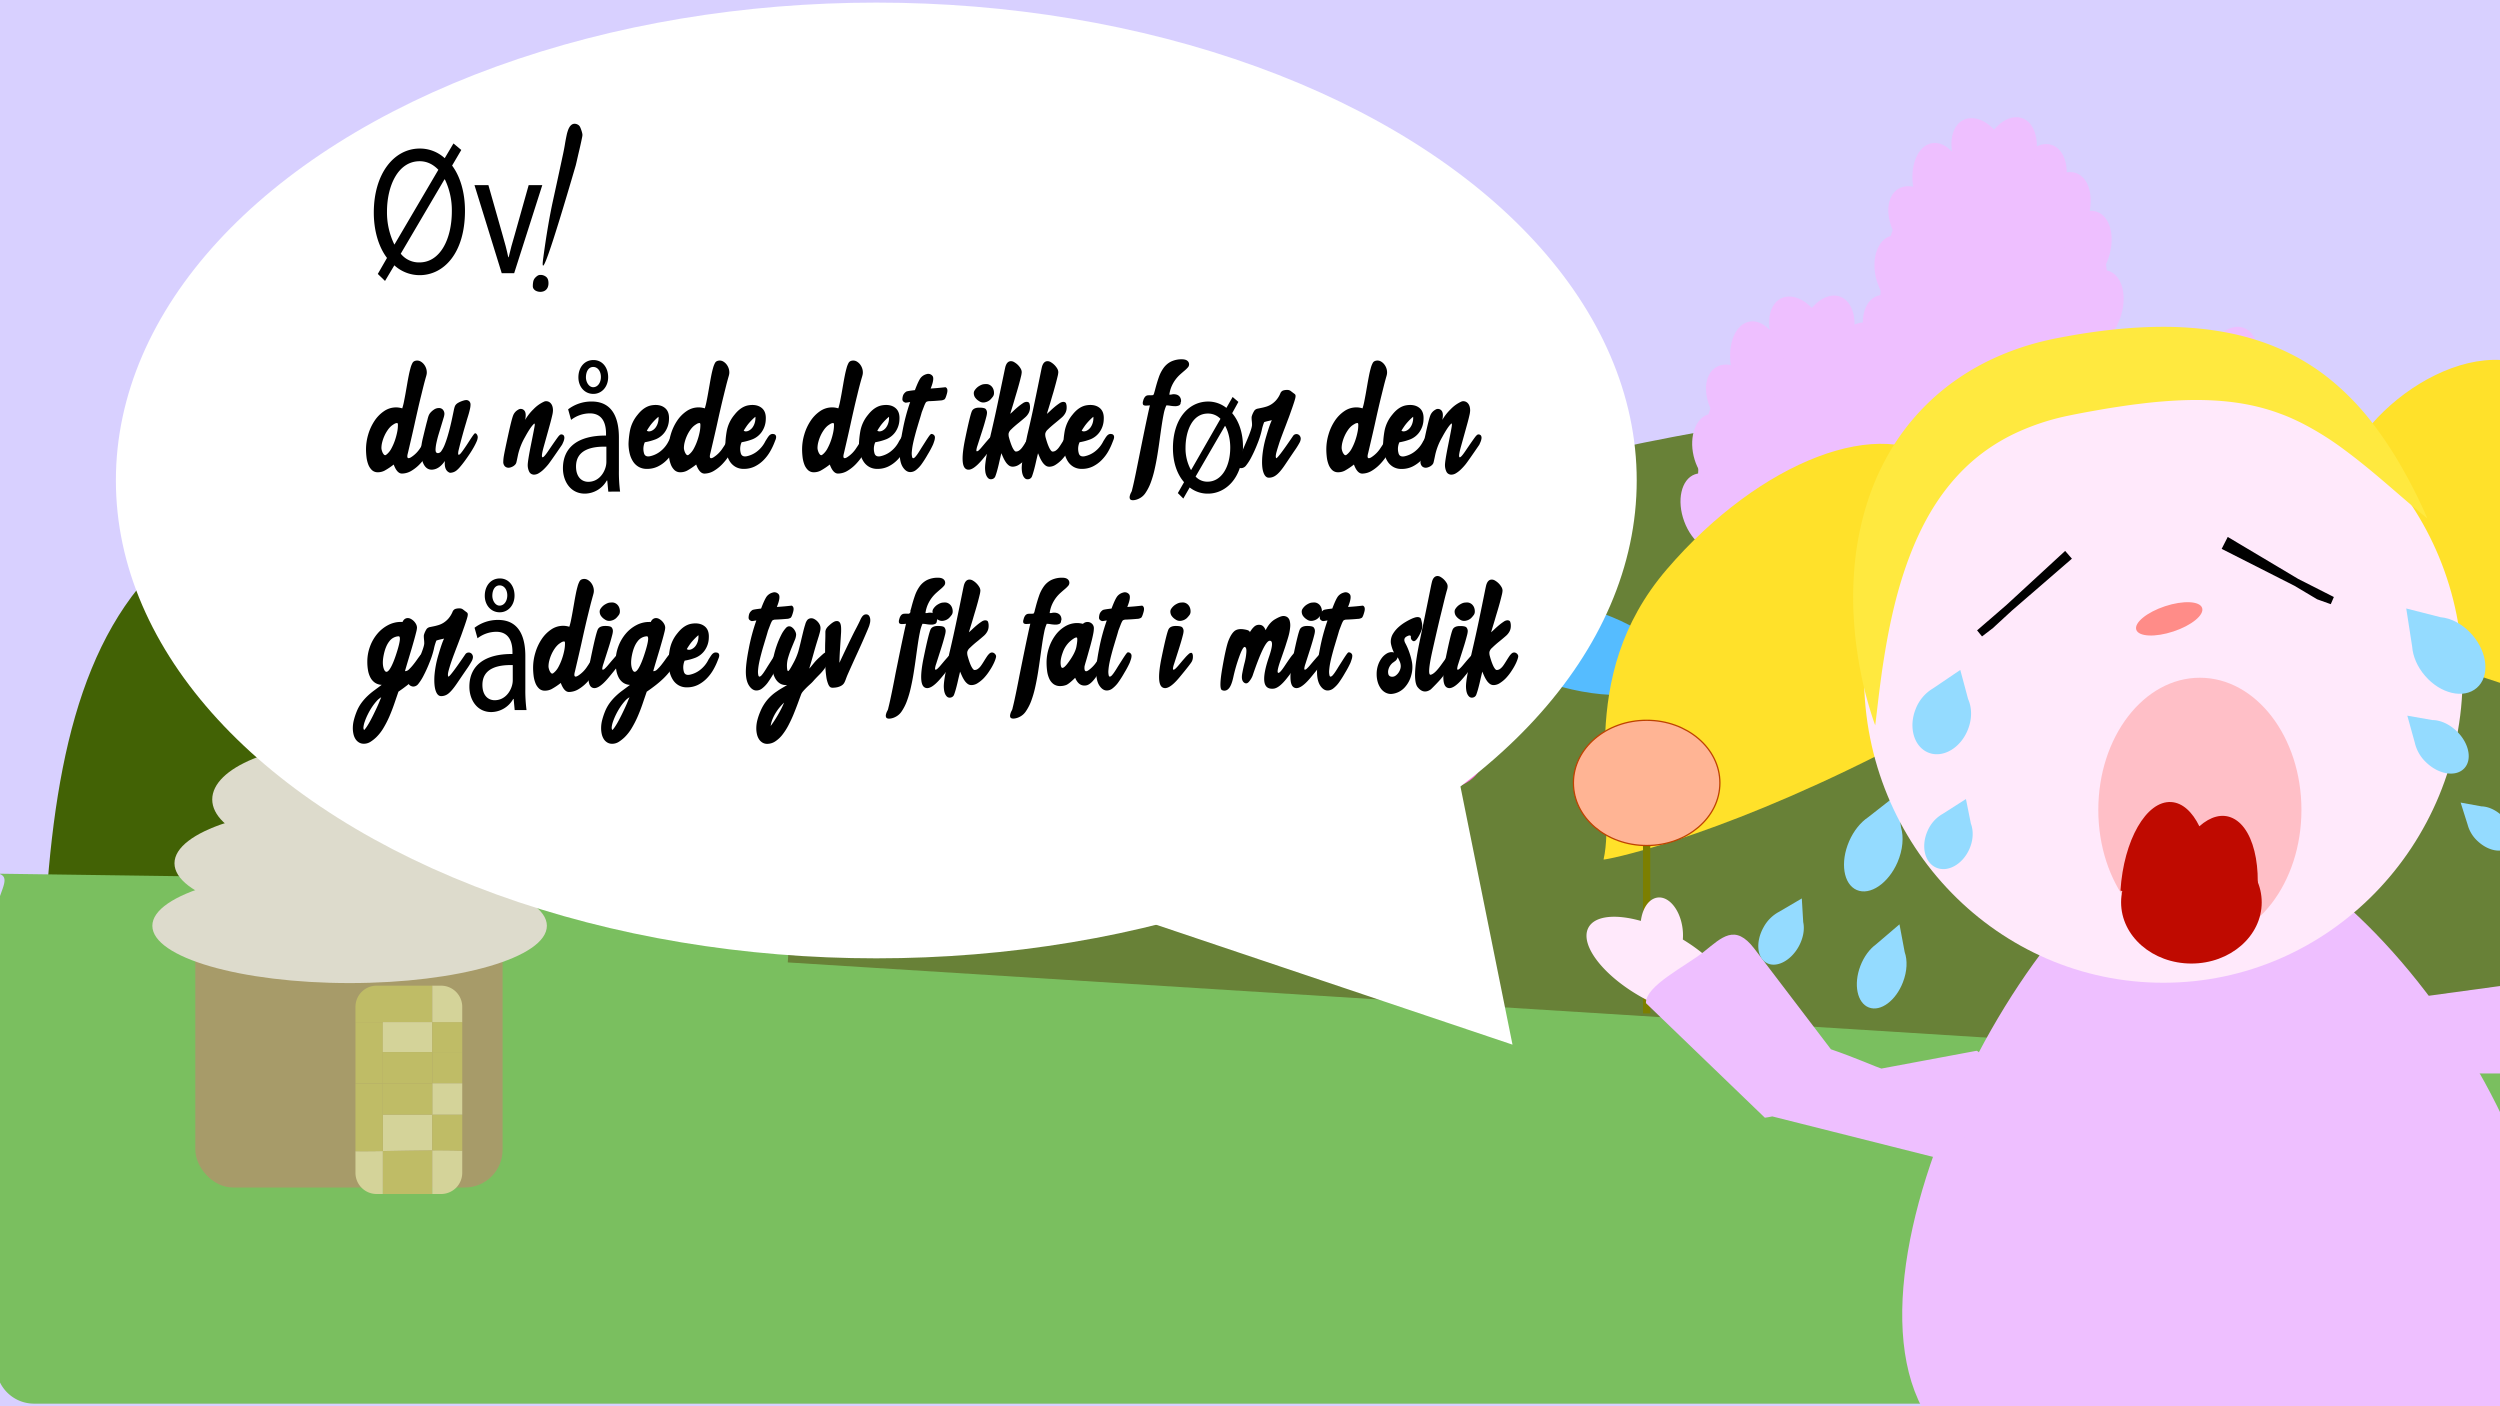 <svg id="Layer_1" data-name="Layer 1" xmlns="http://www.w3.org/2000/svg" width="1920" height="1080" viewBox="0 0 1920 1080"><defs><style>.cls-1{fill:#d8d0ff;}.cls-2{fill:#426205;}.cls-3{fill:#7abf5f;}.cls-4{fill:#688137;}.cls-5{fill:#eebfff;}.cls-6{fill:#553900;}.cls-7{fill:#a79b69;}.cls-8{fill:#dddbcc;}.cls-9{fill:#7f4b00;}.cls-10{fill:#bfbc66;}.cls-11{fill:#d4d399;}.cls-12{fill:#816006;}.cls-13{fill:#ac8109;}.cls-14{fill:#3200ff;}.cls-15{fill:#3f90ff;}.cls-16{fill:#aa002d;}.cls-17{fill:#ff6ade;}.cls-18{fill:#55bcff;}.cls-19{fill:#ffe12a;}.cls-20{fill:#7c7f00;}.cls-21{fill:#ffb494;stroke:#bf4200;}.cls-21,.cls-29{stroke-miterlimit:10;}.cls-22{fill:#ffe9fb;}.cls-23{fill:#fff;}.cls-24{fill:#94dbff;}.cls-25{fill:#ffe93f;}.cls-26{fill:#ffbfc7;}.cls-27{fill:#bf0a00;}.cls-28{fill:#ff8c88;}.cls-29{fill:none;stroke:#000;stroke-width:6px;}</style></defs><title>Artboard 24</title><rect class="cls-1" width="1920" height="1080"/><path class="cls-2" d="M30.9,884.64c1-296.27,3.42-520,302.2-519s966.72,205.48,965.72,501.74"/><path class="cls-3" d="M1894.89,1078H26.11A29.14,29.14,0,0,1-3,1049V703c0-16,13.1-29,2-32l1521.52,21c43.11,3,403.47-5,403.47,11v346A29.14,29.14,0,0,1,1894.89,1078Z"/><rect x="581.97" y="134.9" width="3.33" height="165.01" transform="translate(-34.45 140.84) rotate(-13.37)"/><path class="cls-4" d="M1929.51,822.22C1943,534.82,1951.44,317.7,1639.07,303S618.47,451.73,605,739.14"/><ellipse class="cls-5" cx="1609.39" cy="237.52" rx="31.11" ry="20.12" transform="translate(851.24 1676.88) rotate(-70.62)"/><ellipse class="cls-5" cx="1600.2" cy="284.65" rx="31.11" ry="20.12" transform="translate(800.63 1699.69) rotate(-70.62)"/><ellipse class="cls-5" cx="1600.2" cy="192.04" rx="31.11" ry="20.12" transform="translate(887.99 1637.82) rotate(-70.62)"/><ellipse class="cls-5" cx="1532.03" cy="235.03" rx="88.09" ry="128.16"/><polygon class="cls-6" points="1514.41 346.66 1548.11 346.66 1531.26 431 1514.41 346.66"/><ellipse class="cls-5" cx="1468.45" cy="307.8" rx="20.39" ry="30.69" transform="translate(51.88 802.19) rotate(-31.08)"/><ellipse class="cls-5" cx="1452.36" cy="256.53" rx="20.13" ry="31.08" transform="translate(1.01 518.73) rotate(-20.26)"/><ellipse class="cls-5" cx="1459.13" cy="208.99" rx="18.93" ry="28.54" transform="translate(-9.25 337.83) rotate(-13.17)"/><ellipse class="cls-5" cx="1581.05" cy="324.34" rx="30.61" ry="20.44" transform="translate(447.55 1473.28) rotate(-56.98)"/><ellipse class="cls-5" cx="1521.3" cy="120.1" rx="20.25" ry="30.91" transform="translate(94.36 661.04) rotate(-25.28)"/><ellipse class="cls-5" cx="1489.13" cy="140.77" rx="19.97" ry="31.33" transform="translate(-1.69 262.34) rotate(-10.06)"/><ellipse class="cls-5" cx="1473.81" cy="171.37" rx="20.39" ry="30.69" transform="translate(123.08 785.37) rotate(-31.08)"/><ellipse class="cls-5" cx="1584.12" cy="162.27" rx="31.11" ry="20.12" transform="translate(905.33 1602.76) rotate(-70.62)"/><ellipse class="cls-5" cx="1565.73" cy="140.77" rx="31.11" ry="20.12" transform="translate(913.32 1571.05) rotate(-70.62)"/><ellipse class="cls-5" cx="1542.75" cy="120.1" rx="31.11" ry="20.12" transform="translate(917.47 1535.56) rotate(-70.62)"/><ellipse class="cls-5" cx="1779.39" cy="398.52" rx="31.11" ry="20.12" transform="translate(812.94 1944.81) rotate(-70.62)"/><ellipse class="cls-5" cx="1770.2" cy="445.65" rx="31.11" ry="20.12" transform="translate(762.34 1967.63) rotate(-70.62)"/><ellipse class="cls-5" cx="1770.2" cy="353.04" rx="31.11" ry="20.12" transform="translate(849.7 1905.75) rotate(-70.62)"/><ellipse class="cls-5" cx="1702.03" cy="396.03" rx="88.09" ry="128.16"/><polygon class="cls-6" points="1684.41 507.66 1718.11 507.66 1701.26 592 1684.41 507.66"/><ellipse class="cls-5" cx="1638.45" cy="468.8" rx="20.39" ry="30.69" transform="translate(-6.83 913.05) rotate(-31.08)"/><ellipse class="cls-5" cx="1622.36" cy="417.53" rx="20.13" ry="31.08" transform="translate(-44.22 587.55) rotate(-20.26)"/><ellipse class="cls-5" cx="1629.13" cy="369.99" rx="18.93" ry="28.54" transform="translate(-41.45 380.78) rotate(-13.17)"/><ellipse class="cls-5" cx="1751.05" cy="485.34" rx="30.61" ry="20.44" transform="translate(389.91 1689.09) rotate(-56.98)"/><ellipse class="cls-5" cx="1691.3" cy="281.1" rx="20.25" ry="30.91" transform="translate(41.89 749.04) rotate(-25.28)"/><ellipse class="cls-5" cx="1659.13" cy="301.77" rx="19.97" ry="31.33" transform="translate(-27.21 294.52) rotate(-10.06)"/><ellipse class="cls-5" cx="1643.81" cy="332.37" rx="20.39" ry="30.69" transform="translate(64.37 896.23) rotate(-31.08)"/><ellipse class="cls-5" cx="1754.12" cy="323.27" rx="31.11" ry="20.12" transform="translate(867.03 1870.69) rotate(-70.62)"/><ellipse class="cls-5" cx="1735.73" cy="301.77" rx="31.11" ry="20.12" transform="translate(875.03 1838.99) rotate(-70.62)"/><ellipse class="cls-5" cx="1712.75" cy="281.1" rx="31.11" ry="20.12" transform="translate(879.17 1803.5) rotate(-70.62)"/><ellipse class="cls-5" cx="1469.39" cy="374.52" rx="31.11" ry="20.12" transform="translate(628.46 1636.34) rotate(-70.62)"/><ellipse class="cls-5" cx="1460.2" cy="421.65" rx="31.11" ry="20.12" transform="translate(577.86 1659.16) rotate(-70.62)"/><ellipse class="cls-5" cx="1460.2" cy="329.04" rx="31.11" ry="20.12" transform="translate(665.22 1597.29) rotate(-70.62)"/><ellipse class="cls-5" cx="1392.03" cy="372.03" rx="88.09" ry="128.16"/><polygon class="cls-6" points="1374.41 483.66 1408.11 483.66 1391.26 568 1374.41 483.66"/><ellipse class="cls-5" cx="1328.45" cy="444.8" rx="20.39" ry="30.69" transform="translate(-38.93 749.58) rotate(-31.08)"/><ellipse class="cls-5" cx="1312.36" cy="393.53" rx="20.13" ry="31.08" transform="translate(-55.08 478.73) rotate(-20.26)"/><ellipse class="cls-5" cx="1319.13" cy="345.99" rx="18.93" ry="28.54" transform="translate(-44.13 309.54) rotate(-13.17)"/><ellipse class="cls-5" cx="1441.05" cy="461.34" rx="30.61" ry="20.44" transform="translate(268.96 1418.24) rotate(-56.98)"/><ellipse class="cls-5" cx="1381.3" cy="257.1" rx="20.25" ry="30.91" transform="translate(22.46 614.38) rotate(-25.28)"/><ellipse class="cls-5" cx="1349.13" cy="277.77" rx="19.97" ry="31.33" transform="translate(-27.78 239.99) rotate(-10.06)"/><ellipse class="cls-5" cx="1333.81" cy="308.37" rx="20.39" ry="30.69" transform="translate(32.26 732.77) rotate(-31.08)"/><ellipse class="cls-5" cx="1444.12" cy="299.27" rx="31.11" ry="20.12" transform="translate(682.55 1562.23) rotate(-70.62)"/><ellipse class="cls-5" cx="1425.73" cy="277.77" rx="31.11" ry="20.12" transform="translate(690.55 1530.52) rotate(-70.62)"/><ellipse class="cls-5" cx="1402.75" cy="257.1" rx="31.11" ry="20.12" transform="translate(694.69 1495.03) rotate(-70.62)"/><rect class="cls-7" x="150" y="704" width="236" height="208" rx="29" ry="29"/><ellipse class="cls-8" cx="268.5" cy="711" rx="151.5" ry="44"/><ellipse class="cls-8" cx="269" cy="663" rx="135" ry="44"/><ellipse class="cls-8" cx="269.5" cy="614" rx="106.5" ry="44"/><path class="cls-8" d="M331,569.5c0-24.58,17-97.5,3-69.5-15.31,30.63-127,44.92-127,69.5S234.76,614,269,614,331,594.08,331,569.5Z"/><path class="cls-9" d="M1460.54,765h0"/><path class="cls-10" d="M294,917h38V883.44c-12.68.08-25.36.42-38,.61Z"/><path class="cls-11" d="M294,856v28c12.64-.19,25.32-.53,38-.61V856Z"/><path class="cls-11" d="M332,883.44V917h6.8A16.25,16.25,0,0,0,355,900.8V883.7C347.35,883.45,339.68,883.4,332,883.44Z"/><path class="cls-10" d="M355,883.7V856H332v27.44C339.68,883.4,347.35,883.45,355,883.7Z"/><path class="cls-10" d="M294,759v26h38V757H289.2A16.25,16.25,0,0,0,273,773.2V785h21Z"/><path class="cls-10" d="M294,808h0V785H273v47h21Z"/><path class="cls-11" d="M273,884.13V900.8A16.25,16.25,0,0,0,289.2,917H294v-33C287,884.15,280,884.2,273,884.13Z"/><path class="cls-10" d="M268,858c5.67,0,20.33-2,26-2V832H273v52.13c7,.07,14,0,21-.08V856C288.33,856,273.67,858,268,858Z"/><path class="cls-11" d="M294,785v23h38V785Z"/><path class="cls-10" d="M332,785v23h23V785Z"/><path class="cls-11" d="M355,773.2A16.25,16.25,0,0,0,338.8,757H332v28h23Z"/><path class="cls-10" d="M355,808H332v24h23Z"/><path class="cls-11" d="M332,832v24h23V832Z"/><path class="cls-10" d="M332,808H294v24h38Z"/><path class="cls-10" d="M294,832v24h38V832Z"/><rect x="457.97" y="189.9" width="3.33" height="165.01" transform="translate(-73.8 302.65) rotate(-33.9)"/><path class="cls-12" d="M514.93,321.66c-5.06,1-10.17,1.76-15.32,2.32-1.2.59-2.42,1.15-3.65,1.7a24.47,24.47,0,0,0-2,2.87,27.77,27.77,0,0,0,9-2.55Q509,323.78,514.93,321.66Z"/><path class="cls-12" d="M497.18,324.24c-.43.46-.83.95-1.22,1.44,1.23-.55,2.45-1.11,3.65-1.7Z"/><path class="cls-12" d="M557,307.76c1.76-.54,3.53-1.09,5.3-1.62q10.49-4.9,21-9.88,7.72-7.1,15.56-14c-1.25.32-2.48.66-3.71,1A179.27,179.27,0,0,1,557,307.76Z"/><path class="cls-12" d="M613.29,265.77a182.74,182.74,0,0,1-18.19,17.5c1.23-.36,2.46-.7,3.71-1,5.87-5.17,11.81-10.24,17.87-15.13A25.46,25.46,0,0,0,613.29,265.77Z"/><path class="cls-12" d="M564,286c14.89-6.27,28.55-14.37,42.91-21.44A26.12,26.12,0,0,0,592.12,268l-88.74,51.23a26.18,26.18,0,0,0-6.2,5l2.43-.26C521.93,313,540.51,294.61,564,286Z"/><path class="cls-12" d="M557,307.76a179.27,179.27,0,0,0,38.11-24.49c-21.2,6.2-40.12,18.26-58.74,31.05Q546.65,310.93,557,307.76Z"/><path class="cls-13" d="M613.29,265.77a26.55,26.55,0,0,0-6.38-1.21c-14.36,7.07-28,15.17-42.91,21.44-23.49,8.61-42.07,27-64.39,38,5.15-.56,10.26-1.32,15.32-2.32q10.7-3.81,21.43-7.34c18.62-12.79,37.54-24.85,58.74-31.05A182.74,182.74,0,0,0,613.29,265.77Z"/><path class="cls-12" d="M562.29,306.14c-1.77.53-3.54,1.08-5.3,1.62a179,179,0,0,1-25.17,9.69l-9.59,6.65C535.68,318.4,549,312.34,562.29,306.14Z"/><path class="cls-13" d="M503,326a27.77,27.77,0,0,1-9,2.55,26.34,26.34,0,0,0-3.13,8c10.56-3.84,21-8,31.39-12.43l9.59-6.65q-8.34,2.52-16.89,4.21Q509,323.79,503,326Z"/><path class="cls-12" d="M557,307.76q-10.34,3.17-20.63,6.56l-4.54,3.13A179,179,0,0,0,557,307.76Z"/><path class="cls-12" d="M531.82,317.45l4.54-3.13q-10.73,3.54-21.43,7.34Q523.48,320,531.82,317.45Z"/><path class="cls-12" d="M577.37,301.7c2-1.82,3.91-3.63,5.88-5.44q-10.47,5-21,9.88Q569.82,303.86,577.37,301.7Z"/><path class="cls-13" d="M528.75,337q9.79-4,19.42-8.4c9.87-8.9,19.53-18,29.2-26.9q-7.56,2.16-15.08,4.44c-13.28,6.2-26.61,12.26-40.06,18-6.43,4.44-12.89,8.81-19.46,12.9Z"/><path class="cls-12" d="M490.74,337h12c6.57-4.09,13-8.46,19.46-12.9-10.38,4.4-20.83,8.59-31.39,12.43C490.81,336.69,490.77,336.84,490.74,337Z"/><path class="cls-12" d="M533.36,337q6.27-3.15,12.53-6.34l2.28-2.06q-9.63,4.41-19.42,8.4Z"/><path class="cls-12" d="M491.58,350.22c12.62-3.79,25-8.25,37.17-13.22h-26c-4.08,2.55-8.21,5-12.4,7.25A26.37,26.37,0,0,0,491.58,350.22Z"/><path class="cls-12" d="M490.37,344.25c4.19-2.27,8.32-4.7,12.4-7.25h-12A25.88,25.88,0,0,0,490.37,344.25Z"/><path class="cls-12" d="M491.58,350.22a26.43,26.43,0,0,0,2.19,4.91l.44.77c13.19-6,26.22-12.4,39.15-18.9h-4.61C516.58,342,504.2,346.43,491.58,350.22Z"/><path class="cls-12" d="M626.94,275.94c-2.25,1-4.5,2-6.74,3.06h.8l-.9,0c-12.32,5.62-24.59,11.42-36.85,17.22-2,1.81-3.92,3.62-5.88,5.44q21.82-6.29,43.83-11.85c3.16-2.52,6.33-5,9.48-7.58L628,277.63C627.67,277.05,627.31,276.49,626.94,275.94Z"/><path class="cls-12" d="M620.2,279l-.1,0,.9,0Z"/><path class="cls-13" d="M548.17,328.6c24.74-11.32,48.75-24.51,72.46-38.29l.57-.46q-22,5.61-43.83,11.85C567.7,310.65,558,319.7,548.17,328.6Z"/><path class="cls-13" d="M583.25,296.26c12.26-5.8,24.53-11.6,36.85-17.22a104.94,104.94,0,0,0-21.29,3.21Q591,289.15,583.25,296.26Z"/><path class="cls-12" d="M626.12,274.82a26.07,26.07,0,0,0-9.44-7.7c-6.06,4.89-12,10-17.87,15.13A104.94,104.94,0,0,1,620.1,279l.1,0H618A72.49,72.49,0,0,1,626.12,274.82Z"/><path class="cls-12" d="M626.12,274.82A72.49,72.49,0,0,0,618,279h2.2c2.24-1,4.49-2.05,6.74-3.06C626.67,275.55,626.4,275.19,626.12,274.82Z"/><path class="cls-12" d="M545.89,330.66c22.59-11.54,45-23.36,67.64-34.66l7.1-5.69c-23.71,13.78-47.72,27-72.46,38.29Z"/><path class="cls-12" d="M621.2,289.85l.38-.09q5-2.92,10-5.88l-.93-1.61C627.53,284.81,624.36,287.33,621.2,289.85Z"/><path class="cls-12" d="M620.63,290.31l1-.55-.38.09Z"/><path class="cls-12" d="M621.58,289.76q4.78-1.23,9.59-2.42l1.9-.92-1.46-2.54Q626.6,286.84,621.58,289.76Z"/><path class="cls-12" d="M620.63,290.31l-7.1,5.69q8.79-4.39,17.64-8.66-4.8,1.2-9.59,2.42Z"/><path class="cls-13" d="M500,364c13.13-8.44,26.25-16.91,38.56-27h-5.2c-12.93,6.5-26,12.85-39.15,18.9l14.64,25.35c17.28-15.29,35-29.9,52.93-44.25H538.56C526.25,347.09,513.13,355.56,500,364Z"/><path class="cls-12" d="M515.86,393.4l1.14,2A26,26,0,0,0,528.51,406q44.7-36.14,91.55-69H582.11C559.52,355.14,537.36,373.85,515.86,393.4Z"/><path class="cls-13" d="M620.06,337q-46.89,32.83-91.55,69a26.21,26.21,0,0,0,24.37-1l4.2-2.42C589.3,381.12,620.83,359,652.49,337Z"/><path class="cls-12" d="M652.49,337c-31.66,22-63.19,44.12-95.41,65.56l84.54-48.81A26.17,26.17,0,0,0,654.05,337Z"/><path class="cls-12" d="M508.85,381.25l7,12.15c21.5-19.55,43.66-38.26,66.25-56.4H561.78C543.88,351.35,526.13,366,508.85,381.25Z"/><path class="cls-12" d="M541,335c-.81.68-1.63,1.33-2.44,2h23.22c17.19-13.78,34.53-27.32,51.75-41-22.65,11.3-45,23.12-67.64,34.66C544.26,332.11,542.64,333.56,541,335Z"/><path class="cls-12" d="M637.48,294.05c-18.66,14.06-37.15,28.32-55.37,42.95h37.95q15-10.51,30.27-20.7Z"/><path class="cls-12" d="M654.05,337c.1-.42.19-.84.26-1.26L652.49,337Z"/><path class="cls-13" d="M651.23,317.87l-.9-1.57q-15.27,10.18-30.27,20.7h32.43l1.82-1.26A26.13,26.13,0,0,0,651.23,317.87Z"/><path class="cls-12" d="M631.17,287.34l2.13-.53-.23-.39Z"/><path class="cls-13" d="M631.17,287.34q-8.85,4.26-17.64,8.66c-17.22,13.68-34.56,27.22-51.75,41h20.33c18.22-14.63,36.71-28.89,55.37-42.95l-4.18-7.24Z"/><path class="cls-12" d="M538.56,337c.81-.67,1.63-1.32,2.44-2,1.64-1.44,3.26-2.89,4.89-4.34q-6.25,3.18-12.53,6.34Z"/><ellipse class="cls-14" cx="485.69" cy="174.12" rx="102.27" ry="83.8" transform="translate(-28.32 218.88) rotate(-24.7)"/><polygon class="cls-14" points="656.21 143.2 666.58 110.88 633.79 109.99 638.02 74.18 605.32 82.6 602.91 45.21 580.05 55.52 583.69 60.88 579.48 56.1 546.07 161.75 655.96 143.93 655.97 143.94 655.97 143.92 656.73 143.8 656.21 143.2"/><polygon class="cls-14" points="324.4 193.81 307.48 221.46 340.19 231.22 328.72 263.82 363.21 264.78 358.09 300.68 383.09 297.18 380.52 291.13 383.78 296.79 438.58 206.31 324.8 193.2 324.79 193.18 324.78 193.19 323.99 193.1 324.4 193.81"/><path class="cls-15" d="M579.87,134.3c19.64,48.51-19.83,99.39-62.71,117.52"/><ellipse class="cls-16" cx="926.16" cy="663.01" rx="49.72" ry="91.99" transform="matrix(0.26, -0.97, 0.97, 0.26, 44.52, 1384.17)"/><ellipse class="cls-17" cx="1060.66" cy="565.51" rx="39.87" ry="80.53" transform="translate(238.06 1441.94) rotate(-74.88)"/><ellipse class="cls-18" cx="1207.66" cy="497.01" rx="31.66" ry="78.31" transform="translate(412.85 1533.22) rotate(-74.88)"/><path class="cls-19" d="M1231.53,660.1c10.52-45.9-23.28-139,48.54-222.82s166.53-119.83,211.54-80.54,53,171.53-48.53,222.82C1312.66,645.43,1231.35,660.9,1231.53,660.1Z"/><path class="cls-19" d="M1879.27,511C1811.46,478.11,1778,406.5,1804.52,351S1930,238.1,1975.34,310.08c58.29,92.44,40.12,245.42,39.51,245.56"/><rect class="cls-20" x="1261.82" y="642.8" width="5.62" height="135.51"/><ellipse class="cls-21" cx="1264.63" cy="601.27" rx="56.25" ry="48.09"/><path class="cls-22" d="M1292.42,721.54a41.39,41.39,0,0,0-.63-11.12c-2.72-14.14-11.91-23.41-20.51-20.71-5.88,1.84-10,8.81-11.09,17.55-19.47-5.49-35.49-4-40.32,5.25-6.94,13.27,11.92,37.47,42.12,54s60.31,19.25,67.25,6C1335.76,760,1319.49,737.91,1292.42,721.54Z"/><path class="cls-5" d="M1488.19,1099c-97.06-114,87.13-456.36,203.15-459s336.76,286.65,248,458.1"/><path class="cls-5" d="M1935.53,824.41H1829.46c8,0,2.47-11.36,2.47-25.24h0a57.17,57.17,0,0,1,9.6-31.19l111-15.14c9.51,5.94,2.73,32.44,2.73,46.33h0C1955.27,813.05,1957.12,824.41,1935.53,824.41Z"/><path class="cls-5" d="M1518,807l-73.11,13.66c-2.52-.63-20.1-8.44-38.75-14.82l-58.82-77.27c-14.81-19.46-24.9-8.71-38.78,2.38s-45,26.14-44.45,39.46l91.33,88c1.68-.21,3.6-.53,5.7-1l138.38,34.85c7.16-16,15.41-30.15,20-48.82h0C1524.09,824.77,1523.41,808.37,1518,807Z"/><ellipse class="cls-23" cx="673" cy="369" rx="584" ry="367"/><polygon class="cls-23" points="1161.6 802.29 760.47 667.3 1077.94 387.41 1161.6 802.29"/><path d="M290.15,210.39l7.06-12.3c-6.37-8.39-10.13-20.83-10.13-34.81,0-29.77,15.36-49.2,35.37-49.2a28.16,28.16,0,0,1,19.1,7.41l6.71-11.32,6,5-7.05,12c6.36,8.53,9.89,20.83,9.89,34.67,0,32.85-16.49,49.48-34.8,49.48a28.78,28.78,0,0,1-19.44-7.55l-7.16,12Zm46.51-80c-3.86-4.05-8.64-6.57-14.33-6.57-16.71,0-25.12,19-25.12,38.72a56.12,56.12,0,0,0,5.68,25.31l.11-.14Zm-28.88,64.45a17.82,17.82,0,0,0,14.33,6.7c16,0,24.9-18,24.9-39.28a54.59,54.59,0,0,0-5.34-24.46h-.35Z"/><path d="M375.09,142.18l10.8,38c1.82,6.15,3.3,11.74,4.44,17.33h.34c1.25-5.59,2.84-11.18,4.66-17.33l10.69-38h10.46l-21.6,67.65h-9.55L364.4,142.18Z"/><path d="M411.57,212.77a7.42,7.42,0,0,1,1.58-1.2,3.82,3.82,0,0,1,1.86-.44,6.78,6.78,0,0,1,4.38,1.47q1.85,1.46,1.84,4.88a8.29,8.29,0,0,1-.5,3,5.67,5.67,0,0,1-1.39,2.09,5.55,5.55,0,0,1-2,1.19,7.85,7.85,0,0,1-2.47.38,7.75,7.75,0,0,1-1.78-.24,6.85,6.85,0,0,1-1.86-.75,4.7,4.7,0,0,1-1.44-1.37,3.47,3.47,0,0,1-.58-2,16.88,16.88,0,0,1,.41-3.93A6.32,6.32,0,0,1,411.57,212.77ZM432.5,118c.51-2.46,1-4.89,1.38-7.3s.87-4.85,1.39-7.31c.22-1,.49-1.92.81-2.9a13.43,13.43,0,0,1,1.16-2.66,6.76,6.76,0,0,1,1.72-2,3.9,3.9,0,0,1,2.42-.78,4.94,4.94,0,0,1,2.05.51,4.18,4.18,0,0,1,1.73,1.4,7.34,7.34,0,0,1,.69,1.36c.24.59.47,1.22.69,1.88a19.83,19.83,0,0,1,.56,1.94,7.11,7.11,0,0,1,.22,1.57,15.69,15.69,0,0,1-.33,2.09q-.33,1.66-.84,4t-1.13,5c-.43,1.79-.83,3.5-1.2,5.11s-.71,3.08-1,4.37-.53,2.2-.64,2.7q-28.55,97.74-25,71.43t7.5-44.3Q428.62,136.19,432.5,118Z"/><path d="M302.37,356.76a52.57,52.57,0,0,1-7.05,4.71,11.22,11.22,0,0,1-5.11,1.23A6.38,6.38,0,0,1,285.6,361a11.8,11.8,0,0,1-2.78-4.3,24,24,0,0,1-1.36-5.7,50.72,50.72,0,0,1-.36-5.83,40.5,40.5,0,0,1,1.72-11.57,38,38,0,0,1,4.81-10.38,26.78,26.78,0,0,1,7.33-7.47,16.28,16.28,0,0,1,9.3-2.87,15.87,15.87,0,0,1,4.66.75,44.5,44.5,0,0,0,1.28-4.95c.4-2,.81-4.1,1.22-6.38s.81-4.61,1.22-7,.82-4.65,1.25-6.79.88-4.06,1.36-5.76a18,18,0,0,1,1.5-3.93,3.29,3.29,0,0,1,1.64-1.53,5.53,5.53,0,0,1,2-.38,5.44,5.44,0,0,1,2.78.78,9,9,0,0,1,2.36,2.05,10.54,10.54,0,0,1,1.64,2.9,9.9,9.9,0,0,1,.61,3.42,7.77,7.77,0,0,1-.14,1.46q-.15.72-.36,1.47c-.71,2.41-1.35,4.8-1.95,7.17s-1.18,4.75-1.77,7.16c-.85,3.42-1.72,7-2.58,10.82s-1.74,7.65-2.59,11.54S315.84,337,313.25,348q-1.5,5.46,2.33,3.24a23.05,23.05,0,0,0,7.28-7.33,54.31,54.31,0,0,0,5-8.81,2.58,2.58,0,0,1,2-1.43c.93.13,1.63,1.09,2.11,2.86a9,9,0,0,1-.47,5.7,46.77,46.77,0,0,1-3.11,6.35,42.77,42.77,0,0,1-5.14,6.93,30.51,30.51,0,0,1-7,5.9,14.45,14.45,0,0,1-7.55,2.29Q304.92,363.72,302.37,356.76Zm-1.83-29.62a16.85,16.85,0,0,0-2.89,3.31,26.64,26.64,0,0,0-2.44,4.36,28.88,28.88,0,0,0-1.67,4.78,18.3,18.3,0,0,0-.61,4.47,6.73,6.73,0,0,0,.22,1.54,11,11,0,0,0,.61,1.81,6.11,6.11,0,0,0,.95,1.53,1.52,1.52,0,0,0,1.16.65,1.8,1.8,0,0,0,.95-.51l.77-.65a14.92,14.92,0,0,0,3.08-4.16,40.09,40.09,0,0,0,2.56-5.84,49.57,49.57,0,0,0,1.72-6.21,26.6,26.6,0,0,0,.64-5.29q0-.48,0-1a1.75,1.75,0,0,0-.31-.92l-.22-.14a4.63,4.63,0,0,0-2.38.79A17.13,17.13,0,0,0,300.54,327.14Z"/><path d="M341.29,318.19a13.93,13.93,0,0,1-.7,3c-.46,1.55-1,3.35-1.63,5.42s-1.29,4.27-2,6.59-1.25,4.49-1.7,6.52a31.09,31.09,0,0,0-.75,5.22q-.07,2.19.75,2.73a2,2,0,0,0,1.17.34,3.45,3.45,0,0,0,2.66-1.81,23.56,23.56,0,0,0,2.45-4.67q1.15-2.87,2.22-6.45t1.94-7.17q.88-3.59,1.55-6.76c.45-2.11.82-3.88,1.11-5.29.08-.36.15-.74.23-1.12a10.34,10.34,0,0,1,.27-1.13,11.27,11.27,0,0,1,.48-1.54,4.29,4.29,0,0,1,.8-1.33,6.11,6.11,0,0,1,1.58-1.29,15.53,15.53,0,0,1,2.2-1.09,20.49,20.49,0,0,1,2.27-.79,7.52,7.52,0,0,1,1.89-.31,3.18,3.18,0,0,1,2.33.93,3.58,3.58,0,0,1,.95,2.69,14.75,14.75,0,0,1-.36,2.9c-.25,1.16-.54,2.37-.89,3.62s-.72,2.46-1.09,3.62-.66,2.15-.88,3c-1.08,3.54-2.1,7.12-3.09,10.71s-1.91,7.21-2.8,10.85a11.71,11.71,0,0,0-.39,2.84c0,.57.21.85.5.85s.8-.34,1.39-1,1.26-1.55,2-2.6,1.53-2.19,2.36-3.44,1.64-2.48,2.41-3.69,1.5-2.3,2.17-3.28a24.05,24.05,0,0,1,1.61-2.15,1.15,1.15,0,0,1,.67-.34c.48,0,.92.34,1.33,1a4,4,0,0,1,.61,2,9.64,9.64,0,0,1-.94,3.49,48.68,48.68,0,0,1-2.42,4.74q-1.47,2.57-3.28,5.25t-3.58,5.09q-1.77,2.38-3.33,4.2a21.25,21.25,0,0,1-2.5,2.56,8,8,0,0,1-5.33,2q-4.55-1.64-3.88-9.07-4.17,6.21-9.52,6.65t-7.69-6.38q-2.34-6.83.27-17.64c1.74-7.22,2.78-11.41,3.11-12.6s.5-1.8.5-1.84a22.79,22.79,0,0,1,.83-2.87,7.87,7.87,0,0,1,1.45-2.45,14,14,0,0,1,3-2.53,6.68,6.68,0,0,1,3.53-1,3.94,3.94,0,0,1,2.94,1.2A4.83,4.83,0,0,1,341.29,318.19Z"/><path d="M403.14,335.8a49.07,49.07,0,0,0-5.22,13.11q-1.17,5.67-1.44,6.55a4.1,4.1,0,0,1-1,1.54,6.88,6.88,0,0,1-1.55,1.19,8.87,8.87,0,0,1-1.75.75,5.48,5.48,0,0,1-1.55.28,4,4,0,0,1-2.95-1.16,4.86,4.86,0,0,1-1.16-3.55,29.68,29.68,0,0,1,.5-4.71q.49-3,3.22-15.5T394.12,319a8.47,8.47,0,0,1,3.77-4.3,3.53,3.53,0,0,1,4.61.41c1.31,1.28,1.58,3.73.8,7.37a37.56,37.56,0,0,1,6.47-8.25,26.28,26.28,0,0,1,8.47-5.94,4.59,4.59,0,0,1,4.58,1.29q1.86,1.92,1.86,5.74a19,19,0,0,1-.56,3.65q-.56,2.49-1.41,5.66t-5,18q-4.15,14.77,3.11,4.06t8.36-11.88c.72-.77,1.27-1.16,1.64-1.16a2.35,2.35,0,0,1,2.19.89,3.41,3.41,0,0,1,.39,2.15,9.36,9.36,0,0,1-.7,2.59c-.37.89-.72,1.65-1.05,2.29q-8.72,12.76-10.52,15a42.14,42.14,0,0,1-3.67,4,20.23,20.23,0,0,1-3.72,2.87,7,7,0,0,1-3.58,1.09,2.53,2.53,0,0,1-.72-.07,3.94,3.94,0,0,1-3-2.18,11.34,11.34,0,0,1-1.14-4.64q-.17-2.81,2.47-15.94t2.86-14.74c.15-1.07.07-1.61-.22-1.61s-.45.21-.78.62Q407.2,328.36,403.14,335.8Z"/><path d="M467.17,377.58l-.79-8.53H466a19.56,19.56,0,0,1-16.83,10.06c-11.14,0-16.83-9.64-16.83-19.43,0-16.35,11.83-25.3,33.09-25.16v-1.4c0-5.59-1.25-15.65-12.51-15.65a23.84,23.84,0,0,0-14.33,5l-2.27-8.11a29.55,29.55,0,0,1,18.08-6c16.83,0,20.92,14.12,20.92,27.68v25.3a117.24,117.24,0,0,0,.91,16.22Zm-1.47-34.53c-10.92-.28-23.31,2.1-23.31,15.24,0,8,4.32,11.74,9.43,11.74,7.17,0,11.72-5.59,13.31-11.32a15.61,15.61,0,0,0,.57-3.92Zm-21.49-53.26c0-7.41,4.43-13.28,11.59-13.28,6.83,0,11.26,5.73,11.26,13.14s-4.89,12.86-11.37,12.86C448.87,302.51,444.21,296.92,444.21,289.79Zm17.28-.28c0-4.19-2.28-7.69-5.91-7.69s-5.58,3.64-5.58,8c0,3.63,2.28,7.55,5.58,7.55C459.21,297.34,461.49,293.71,461.49,289.51Z"/><path d="M482.71,340.51a69.22,69.22,0,0,1,1-9.25,27.5,27.5,0,0,1,6-12.76q5-6.37,11.05-7.27t9.69,1.91q3.66,2.81,3.33,8.88a17.55,17.55,0,0,1-3.27,9.93,16,16,0,0,1-6.86,5.39,42,42,0,0,1-8.41,2.29,10.24,10.24,0,0,0-.86,2.59,12.15,12.15,0,0,0,.14,5.56q.72,3.32,4.55,2.63a19.19,19.19,0,0,0,7.8-3.55,22.34,22.34,0,0,0,6.69-8.19c.48-.73.92-1.41,1.31-2.05a15.32,15.32,0,0,1,1.22-1.74,5,5,0,0,1,1.5-1.26,3.15,3.15,0,0,1,2.11-.27,2.18,2.18,0,0,1,1.66.92,2.73,2.73,0,0,1,.36,1.6,5.86,5.86,0,0,1-.44,1.84c-.26.64-.54,1.35-.84,2.12A47.92,47.92,0,0,1,517,346.9a31.94,31.94,0,0,1-5,6.51,25.16,25.16,0,0,1-6.69,4.82,18.81,18.81,0,0,1-8.49,1.87,12.48,12.48,0,0,1-6.22-1.5,12.61,12.61,0,0,1-4.41-4.16,19.51,19.51,0,0,1-2.61-6.25A32.5,32.5,0,0,1,482.71,340.51Zm23-20.4a28.69,28.69,0,0,0-2.39,2.15c-.85.84-1.68,1.73-2.47,2.66a30.06,30.06,0,0,0-2.22,2.93c-.69,1-1.31,2-1.86,2.9a2.66,2.66,0,0,0,1.77.55,5.22,5.22,0,0,0,2.48-.75,8.06,8.06,0,0,0,2.44-2.15,11.36,11.36,0,0,0,1.75-3.52A13.2,13.2,0,0,0,505.75,320.11Z"/><path d="M534.67,356.76a51.93,51.93,0,0,1-7,4.71,11.22,11.22,0,0,1-5.11,1.23,6.35,6.35,0,0,1-4.6-1.71,11.68,11.68,0,0,1-2.78-4.3,23.1,23.1,0,0,1-1.36-5.7,50.72,50.72,0,0,1-.36-5.83,40.15,40.15,0,0,1,1.72-11.57,38.3,38.3,0,0,1,4.8-10.38,27,27,0,0,1,7.33-7.47,16.28,16.28,0,0,1,9.3-2.87,15.94,15.94,0,0,1,4.67.75,44.73,44.73,0,0,0,1.27-4.95c.41-2,.82-4.1,1.22-6.38s.82-4.61,1.23-7,.82-4.65,1.24-6.79.88-4.06,1.36-5.76a18.56,18.56,0,0,1,1.5-3.93,3.33,3.33,0,0,1,1.64-1.53,5.59,5.59,0,0,1,2-.38,5.38,5.38,0,0,1,2.77.78,8.83,8.83,0,0,1,2.36,2.05,10.29,10.29,0,0,1,1.64,2.9,9.67,9.67,0,0,1,.61,3.42,7,7,0,0,1-.14,1.46,14.27,14.27,0,0,1-.36,1.47q-1.05,3.61-1.94,7.17c-.59,2.36-1.19,4.75-1.78,7.16q-1.27,5.13-2.58,10.82t-2.58,11.54q-1.28,5.83-5.16,22.35-1.5,5.46,2.33,3.24a23,23,0,0,0,7.27-7.33,54.47,54.47,0,0,0,5-8.81c.63-.95,1.29-1.43,2-1.43.92.13,1.62,1.09,2.11,2.86a8.91,8.91,0,0,1-.48,5.7,46.65,46.65,0,0,1-3.1,6.35,42.77,42.77,0,0,1-5.14,6.93,30.56,30.56,0,0,1-7,5.9,14.4,14.4,0,0,1-7.55,2.29Q537.24,363.72,534.67,356.76Zm-1.83-29.62a17.18,17.18,0,0,0-2.89,3.31,27.4,27.4,0,0,0-2.44,4.36,28.84,28.84,0,0,0-1.66,4.78,18.3,18.3,0,0,0-.61,4.47,6.73,6.73,0,0,0,.22,1.54,10.15,10.15,0,0,0,.61,1.81,6.08,6.08,0,0,0,.94,1.53,1.54,1.54,0,0,0,1.17.65,1.78,1.78,0,0,0,.94-.51l.78-.65a15.12,15.12,0,0,0,3.08-4.16,40.06,40.06,0,0,0,2.55-5.84,48,48,0,0,0,1.73-6.21,27.26,27.26,0,0,0,.63-5.29c0-.32,0-.65,0-1a1.75,1.75,0,0,0-.31-.92l-.22-.14a4.66,4.66,0,0,0-2.39.79A18.82,18.82,0,0,0,532.84,327.14Z"/><path d="M557.1,340.51a69.68,69.68,0,0,1,1-9.25,27.41,27.41,0,0,1,6-12.76q5-6.37,11-7.27t9.69,1.91q3.66,2.81,3.33,8.88a17.48,17.48,0,0,1-3.28,9.93,15.91,15.91,0,0,1-6.85,5.39,42.19,42.19,0,0,1-8.41,2.29,9.82,9.82,0,0,0-.86,2.59,12.13,12.13,0,0,0,.13,5.56q.72,3.32,4.56,2.63a19.19,19.19,0,0,0,7.8-3.55,22.54,22.54,0,0,0,6.69-8.19c.48-.73.91-1.41,1.3-2.05a18.37,18.37,0,0,1,1.22-1.74,5.31,5.31,0,0,1,1.5-1.26,3.17,3.17,0,0,1,2.11-.27,2.18,2.18,0,0,1,1.67.92,2.73,2.73,0,0,1,.36,1.6,6.15,6.15,0,0,1-.44,1.84c-.26.64-.54,1.35-.84,2.12a49,49,0,0,1-3.41,7.07,32.3,32.3,0,0,1-5,6.51,25.16,25.16,0,0,1-6.69,4.82,18.84,18.84,0,0,1-8.49,1.87,12.45,12.45,0,0,1-6.22-1.5,12.73,12.73,0,0,1-4.42-4.16,20,20,0,0,1-2.61-6.25A33,33,0,0,1,557.1,340.51Zm23-20.4a27.18,27.18,0,0,0-2.39,2.15c-.85.84-1.68,1.73-2.47,2.66a30.06,30.06,0,0,0-2.22,2.93c-.69,1-1.31,2-1.86,2.9a2.66,2.66,0,0,0,1.77.55,5.19,5.19,0,0,0,2.47-.75,8.09,8.09,0,0,0,2.45-2.15,11.36,11.36,0,0,0,1.75-3.52A13.2,13.2,0,0,0,580.15,320.11Z"/><path d="M637.28,356.76a52.52,52.52,0,0,1-7.06,4.71,11.18,11.18,0,0,1-5.1,1.23,6.36,6.36,0,0,1-4.61-1.71,11.68,11.68,0,0,1-2.78-4.3,23.55,23.55,0,0,1-1.36-5.7,50.72,50.72,0,0,1-.36-5.83,40.5,40.5,0,0,1,1.72-11.57,38,38,0,0,1,4.81-10.38,26.88,26.88,0,0,1,7.32-7.47,16.31,16.31,0,0,1,9.3-2.87,15.94,15.94,0,0,1,4.67.75,42.6,42.6,0,0,0,1.27-4.95c.41-2,.82-4.1,1.23-6.38s.81-4.61,1.22-7,.82-4.65,1.25-6.79.88-4.06,1.36-5.76a18,18,0,0,1,1.5-3.93,3.31,3.31,0,0,1,1.63-1.53,5.62,5.62,0,0,1,2-.38,5.44,5.44,0,0,1,2.78.78,9.15,9.15,0,0,1,2.36,2.05,10.26,10.26,0,0,1,1.63,2.9,9.67,9.67,0,0,1,.61,3.42,7.77,7.77,0,0,1-.13,1.46q-.15.72-.36,1.47-1.07,3.61-2,7.17t-1.78,7.16q-1.28,5.13-2.58,10.82t-2.58,11.54Q652,331.51,648.16,348q-1.5,5.46,2.33,3.24a23,23,0,0,0,7.27-7.33,54.47,54.47,0,0,0,5-8.81,2.58,2.58,0,0,1,2-1.43c.92.13,1.63,1.09,2.11,2.86a9,9,0,0,1-.47,5.7,48,48,0,0,1-3.11,6.35,42.77,42.77,0,0,1-5.14,6.93,30.72,30.72,0,0,1-7,5.9,14.45,14.45,0,0,1-7.55,2.29Q639.83,363.72,637.28,356.76Zm-1.84-29.62a16.82,16.82,0,0,0-2.88,3.31,27.44,27.44,0,0,0-2.45,4.36,28.84,28.84,0,0,0-1.66,4.78,18.3,18.3,0,0,0-.61,4.47,6.73,6.73,0,0,0,.22,1.54,11,11,0,0,0,.61,1.81,6.08,6.08,0,0,0,.94,1.53,1.54,1.54,0,0,0,1.17.65,1.74,1.74,0,0,0,.94-.51l.78-.65a15.12,15.12,0,0,0,3.08-4.16,40.09,40.09,0,0,0,2.56-5.84,49.57,49.57,0,0,0,1.72-6.21,27.37,27.37,0,0,0,.64-5.29q0-.48,0-1a1.75,1.75,0,0,0-.31-.92l-.22-.14a4.66,4.66,0,0,0-2.39.79A18.82,18.82,0,0,0,635.44,327.14Z"/><path d="M659.71,340.51a69.22,69.22,0,0,1,1-9.25,27.5,27.5,0,0,1,6-12.76q5-6.37,11.05-7.27t9.69,1.91q3.66,2.81,3.33,8.88a17.55,17.55,0,0,1-3.27,9.93,16,16,0,0,1-6.86,5.39,42,42,0,0,1-8.41,2.29,10.24,10.24,0,0,0-.86,2.59,12.15,12.15,0,0,0,.14,5.56q.72,3.32,4.55,2.63a19.19,19.19,0,0,0,7.8-3.55,22.34,22.34,0,0,0,6.69-8.19c.48-.73.92-1.41,1.31-2.05a15.32,15.32,0,0,1,1.22-1.74,5,5,0,0,1,1.5-1.26,3.15,3.15,0,0,1,2.11-.27,2.18,2.18,0,0,1,1.66.92,2.73,2.73,0,0,1,.36,1.6,5.86,5.86,0,0,1-.44,1.84c-.26.64-.54,1.35-.83,2.12A49,49,0,0,1,694,346.9a31.94,31.94,0,0,1-5,6.51,25.16,25.16,0,0,1-6.69,4.82,18.81,18.81,0,0,1-8.49,1.87,12.48,12.48,0,0,1-6.22-1.5,12.61,12.61,0,0,1-4.41-4.16,19.51,19.51,0,0,1-2.61-6.25A32.5,32.5,0,0,1,659.71,340.51Zm23-20.4a28.69,28.69,0,0,0-2.39,2.15c-.85.84-1.68,1.73-2.47,2.66a30.06,30.06,0,0,0-2.22,2.93c-.69,1-1.31,2-1.86,2.9a2.66,2.66,0,0,0,1.77.55,5.22,5.22,0,0,0,2.48-.75,8.06,8.06,0,0,0,2.44-2.15,11.36,11.36,0,0,0,1.75-3.52A13.2,13.2,0,0,0,682.75,320.11Z"/><path d="M699.07,362.56q-3.06,0-5.5-3.52T691,349.11q-.16-6.41,2.23-18.6A149.26,149.26,0,0,1,699,308.78c-.74.09-1.4.19-2,.3a8.17,8.17,0,0,1-1.61.17c-1.67-.54-2.45-1.49-2.34-2.83a10.12,10.12,0,0,1,.56-2.9,5.92,5.92,0,0,1,1-1.57,7.24,7.24,0,0,1,1.33-1.16q.72-.48,6.72-1.16,2.84-7.51,4.5-9.52a8.46,8.46,0,0,1,4.41-2.77,4.12,4.12,0,0,1,4.53,1.3q1.77,2-1.34,9.76,3.88-.27,6.08-.48c1.46-.13,3.23-.32,5.3-.54,1.45.63,1.83,2.23,1.14,4.77s-1.3,4.06-1.86,4.51a6,6,0,0,1-3.08.89c-1.5.13-3,.25-4.38.34s-2.74.16-4,.2a5,5,0,0,0-2.49.55c-.47.32-1.14,1.61-2,3.89s-1.43,3.68-1.61,4.23q-.55,2.06-1.45,4.95t-1.86,6.18q-1,3.27-1.88,6.69c-.61,2.27-1.13,4.46-1.56,6.55a47.39,47.39,0,0,0-.83,5.73,12.75,12.75,0,0,0,.25,4.23c.22.55.5.82.83.82s1-.34,1.58-1a22.87,22.87,0,0,0,1.95-2.56c.68-1,1.39-2.13,2.11-3.31s2-3.14,3.72-5.87,2.89-4.41,3.41-5,.93-.93,1.22-.89a2.8,2.8,0,0,1,1.81.72,2.49,2.49,0,0,1,.86,2,9.34,9.34,0,0,1-.5,2.73c-.33,1.05-.65,1.94-.94,2.66a71.94,71.94,0,0,1-4.06,7.58,83,83,0,0,1-5,7.85,22.71,22.71,0,0,1-4,4.13A7.19,7.19,0,0,1,699.07,362.56Z"/><path d="M749.87,345.6q-.06,1,.39,1a2.7,2.7,0,0,0,1.56-.85,24.62,24.62,0,0,0,2-2.16c.74-.86,1.52-1.78,2.33-2.76s1.82-2.14,3-3.48a29.68,29.68,0,0,1,2.83-2.87,3,3,0,0,1,1.8-.85.91.91,0,0,1,.78.38,2.61,2.61,0,0,1,.42.92,5.93,5.93,0,0,1,.16,1.12q0,.58,0,1a7.58,7.58,0,0,1-.78,3.14q-.76,1.71-9.6,12.36T741.6,360q-4.44-3.21-.39-22.84t5.44-21.84c.93-1.47,2.69-2.23,5.3-2.25s4.27.32,5,1a4.32,4.32,0,0,1,1.06,3.18,14.94,14.94,0,0,1-.53,2.87c-.35,1.41-.8,3-1.33,4.88s-1.14,3.81-1.81,5.9S753,335,752.37,337s-1.19,3.72-1.69,5.29A16.23,16.23,0,0,0,749.87,345.6Zm6.86-36.69a5.67,5.67,0,0,1-4.86-.89,9.8,9.8,0,0,1-3.16-3,6.18,6.18,0,0,1-.84-3.11,3.84,3.84,0,0,1,.67-2.11,11,11,0,0,1,1.58-1.92,10.37,10.37,0,0,1,2-1.5,13.89,13.89,0,0,1,1.78-.89,6.83,6.83,0,0,1,1.78-.44,16.54,16.54,0,0,1,1.83-.1,5.24,5.24,0,0,1,2.25.51,5.89,5.89,0,0,1,1.88,1.4,6.47,6.47,0,0,1,1.28,2.15,7.71,7.71,0,0,1,.47,2.77,4.53,4.53,0,0,1-.75,2.69,21.75,21.75,0,0,1-2.05,2.42A8.08,8.08,0,0,1,756.73,308.91Z"/><path d="M776.58,277.38a5,5,0,0,1,2.44.82,13.85,13.85,0,0,1,2.64,2,13.38,13.38,0,0,1,2.13,2.73,5.62,5.62,0,0,1,.89,2.87,16.86,16.86,0,0,1-.55,3.31q-.55,2.36-1.39,5.46t-1.89,6.62c-.7,2.35-1.38,4.6-2,6.76s-1.24,4.12-1.78,5.87-.94,3.08-1.19,4c.66-.54,1.54-1.34,2.63-2.39s2.24-2.07,3.45-3.07a39.64,39.64,0,0,1,3.52-2.63,5.61,5.61,0,0,1,2.83-1.12c1.19,0,1.94.39,2.25,1.16a8.62,8.62,0,0,1,.47,3.14,8.82,8.82,0,0,1-1,4.26,11.7,11.7,0,0,1-2.53,3.21q-1.54,1.41-5.3,4.47t-5.6,4.95a6,6,0,0,0-2,3.21,8.46,8.46,0,0,0,.33,3.11c.31,1.18.68,2.41,1.11,3.68s.87,2.42,1.33,3.45a13.12,13.12,0,0,0,1.45,2.52q.75,1,1.41,1a4.23,4.23,0,0,0,2.56-.85,10.42,10.42,0,0,0,2.13-2.12q1-1.26,2.5-3.75t2.39-3.75a11.38,11.38,0,0,1,1.8-2.12,3,3,0,0,1,2-.85,3.05,3.05,0,0,1,1,.2,3.33,3.33,0,0,1,1,.62,3.77,3.77,0,0,1,.78.95,2.39,2.39,0,0,1,.3,1.16,4.24,4.24,0,0,1-.17,1.13c-.11.43-.24.86-.38,1.3s-.31.85-.48,1.26-.3.75-.41,1a43,43,0,0,1-3.39,6.11,38.79,38.79,0,0,1-4.61,6,25.2,25.2,0,0,1-4.66,3.82,9,9,0,0,1-4.78,1.53,4.9,4.9,0,0,1-3.05-1,10.58,10.58,0,0,1-2.36-2.56,25.35,25.35,0,0,1-1.86-3.34q-.83-1.82-1.5-3.45c-.29,1.23-.62,2.63-1,4.2s-.72,3.17-1.11,4.81-.8,3.21-1.22,4.71-.84,2.8-1.25,3.89a3.41,3.41,0,0,1-1.39,1.81,3.72,3.72,0,0,1-2,.58,3,3,0,0,1-2.22-.89,6.51,6.51,0,0,1-1.41-2.18,11,11,0,0,1-.73-2.84,24.43,24.43,0,0,1-.19-2.83,30.75,30.75,0,0,1,.25-3.51c.17-1.44.4-3,.69-4.68s.61-3.43,1-5.25.68-3.59,1-5.29.72-3.3,1-4.78.58-2.7.8-3.65q2.77-11.82,5.22-23.55T771.41,285c.19-.91.38-1.82.59-2.73a10.33,10.33,0,0,1,.86-2.46,5.25,5.25,0,0,1,1.44-1.77A3.66,3.66,0,0,1,776.58,277.38Z"/><path d="M804.67,277.38a4.92,4.92,0,0,1,2.44.82,13.75,13.75,0,0,1,4.78,4.77,5.71,5.71,0,0,1,.89,2.87,17.1,17.1,0,0,1-.56,3.31q-.56,2.36-1.39,5.46T809,301.23c-.71,2.35-1.38,4.6-2,6.76s-1.24,4.12-1.78,5.87-.93,3.08-1.19,4c.67-.54,1.54-1.34,2.64-2.39s2.24-2.07,3.44-3.07a41.15,41.15,0,0,1,3.52-2.63,5.64,5.64,0,0,1,2.84-1.12c1.18,0,1.93.39,2.24,1.16a8.38,8.38,0,0,1,.48,3.14,8.82,8.82,0,0,1-1,4.26,11.66,11.66,0,0,1-2.52,3.21q-1.56,1.41-5.3,4.47t-5.61,4.95a6,6,0,0,0-2,3.21,8.92,8.92,0,0,0,.33,3.11c.32,1.18.69,2.41,1.11,3.68a35.68,35.68,0,0,0,1.34,3.45,13.13,13.13,0,0,0,1.44,2.52q.75,1,1.41,1a4.23,4.23,0,0,0,2.56-.85,10.46,10.46,0,0,0,2.14-2.12c.64-.84,1.48-2.09,2.5-3.75s1.81-2.91,2.38-3.75a11.8,11.8,0,0,1,1.81-2.12,2.93,2.93,0,0,1,2-.85,3.05,3.05,0,0,1,1,.2,3.22,3.22,0,0,1,1,.62,3.39,3.39,0,0,1,.78.95,2.4,2.4,0,0,1,.31,1.16,4.7,4.7,0,0,1-.17,1.13c-.11.43-.24.86-.39,1.3s-.31.85-.47,1.26l-.42,1A42,42,0,0,1,820,347.1a38.8,38.8,0,0,1-4.6,6,25.25,25.25,0,0,1-4.67,3.82,9,9,0,0,1-4.77,1.53,4.9,4.9,0,0,1-3.06-1,10.78,10.78,0,0,1-2.36-2.56,25.35,25.35,0,0,1-1.86-3.34c-.55-1.21-1-2.36-1.49-3.45-.3,1.23-.62,2.63-1,4.2s-.72,3.17-1.11,4.81-.79,3.21-1.22,4.71-.84,2.8-1.25,3.89a3.36,3.36,0,0,1-1.39,1.81,3.71,3.71,0,0,1-2,.58,3,3,0,0,1-2.22-.89A6.39,6.39,0,0,1,785.6,365a11.37,11.37,0,0,1-.72-2.84,22.51,22.51,0,0,1-.2-2.83,33.25,33.25,0,0,1,.25-3.51c.17-1.44.4-3,.7-4.68s.61-3.43.94-5.25.69-3.59,1.06-5.29.71-3.3,1-4.78.59-2.7.81-3.65q2.77-11.82,5.22-23.55T799.51,285c.18-.91.38-1.82.58-2.73a10.33,10.33,0,0,1,.86-2.46,5.25,5.25,0,0,1,1.44-1.77A3.7,3.7,0,0,1,804.67,277.38Z"/><path d="M816.66,340.51a71,71,0,0,1,1-9.25,27.53,27.53,0,0,1,6-12.76q5-6.37,11-7.27t9.69,1.91q3.66,2.81,3.33,8.88a17.48,17.48,0,0,1-3.28,9.93,15.91,15.91,0,0,1-6.85,5.39,42.19,42.19,0,0,1-8.41,2.29,10.06,10.06,0,0,0-.87,2.59,12.29,12.29,0,0,0,.14,5.56q.72,3.32,4.56,2.63a19.19,19.19,0,0,0,7.8-3.55,22.54,22.54,0,0,0,6.69-8.19c.48-.73.91-1.41,1.3-2.05a18.37,18.37,0,0,1,1.22-1.74,5.31,5.31,0,0,1,1.5-1.26,3.17,3.17,0,0,1,2.11-.27,2.18,2.18,0,0,1,1.67.92,2.73,2.73,0,0,1,.36,1.6,5.89,5.89,0,0,1-.45,1.84l-.83,2.12A49,49,0,0,1,851,346.9a32.3,32.3,0,0,1-5,6.51,25.16,25.16,0,0,1-6.69,4.82,18.84,18.84,0,0,1-8.49,1.87,12.45,12.45,0,0,1-6.22-1.5,12.73,12.73,0,0,1-4.42-4.16,20,20,0,0,1-2.61-6.25A33,33,0,0,1,816.66,340.51Zm23-20.4a28.69,28.69,0,0,0-2.38,2.15c-.85.84-1.68,1.73-2.47,2.66a30.06,30.06,0,0,0-2.22,2.93c-.69,1-1.31,2-1.86,2.9a2.66,2.66,0,0,0,1.77.55,5.19,5.19,0,0,0,2.47-.75,8.09,8.09,0,0,0,2.45-2.15,11.36,11.36,0,0,0,1.75-3.52A13,13,0,0,0,839.7,320.11Z"/><path d="M887.17,299.08c.86-3.32,1.77-6.39,2.75-9.21a27.66,27.66,0,0,1,3.75-7.34,15.94,15.94,0,0,1,5.69-4.85,19,19,0,0,1,8.64-1.74,8.85,8.85,0,0,1,1.69.18,5.18,5.18,0,0,1,1.69.61,4,4,0,0,1,1.31,1.23,3.53,3.53,0,0,1,.52,2,3.48,3.48,0,0,1-1,2.29,22,22,0,0,1-2.47,2.39c-1,.84-2.1,1.8-3.3,2.86a27.55,27.55,0,0,0-3.47,3.76,26.68,26.68,0,0,0-3,5.05,23.81,23.81,0,0,0-1.91,6.79h.44a6.3,6.3,0,0,0,1.47-.17,6.57,6.57,0,0,1,1.53-.17,7.79,7.79,0,0,1,2,.27,4.93,4.93,0,0,1,1.81.92,4.59,4.59,0,0,1,1.27,1.68,5.73,5.73,0,0,1,.48,2.45,1.86,1.86,0,0,1-.34,1,2.25,2.25,0,0,1-1.22,2.28,6.73,6.73,0,0,1-2.94.59,22.84,22.84,0,0,1-3.64-.31,18.65,18.65,0,0,0-3-.31h-.16a28.73,28.73,0,0,0-2,6.35q-.82,4-1.58,9.08t-1.53,10.81q-.78,5.77-1.72,11.57t-2.19,11.33a77.07,77.07,0,0,1-2.94,10.07,36.87,36.87,0,0,1-3.95,7.85,12.31,12.31,0,0,1-5.24,4.61,11.8,11.8,0,0,1-2.33.85,9,9,0,0,1-2.22.31,3.79,3.79,0,0,1-1.48-.27,1.61,1.61,0,0,1-.88-1,3.55,3.55,0,0,1-.06-1.81,11.08,11.08,0,0,1,1-2.76,6.15,6.15,0,0,0,.86-2.36c.39-1.48.85-3.43,1.39-5.87s1.13-5.25,1.78-8.46,1.33-6.6,2.05-10.17,1.46-7.24,2.22-11,1.51-7.41,2.25-11,1.44-6.88,2.11-10,1.28-5.84,1.83-8.16a26.23,26.23,0,0,1-3.27.2,3.05,3.05,0,0,1-1.58-.37c-.43-.25-.64-.81-.64-1.67a4.89,4.89,0,0,1,.19-1.27q.2-.7.36-1.26a7.51,7.51,0,0,1,1-1.91,3.44,3.44,0,0,1,1.08-1,3,3,0,0,1,1.27-.41,15.12,15.12,0,0,1,1.59-.07h1.3a5.77,5.77,0,0,0,1.25-.14,5.19,5.19,0,0,0,.83-2C886.79,300.51,887,299.72,887.17,299.08Z"/><path d="M941.87,313.27l4.78-8.38,4.43,3.77-4.77,8.67c5.34,6.29,8.3,15.38,8.3,25.86,0,24.88-14,35.92-26.84,35.92a22.26,22.26,0,0,1-14.1-4.75l-4.89,8.53-4.2-4.2,4.77-8.38c-5.34-6.15-8.53-15.1-8.53-26.14,0-22.51,12.06-35.79,27.07-35.79A22.58,22.58,0,0,1,941.87,313.27Zm-4.55,8.39a13.2,13.2,0,0,0-9.66-4.05c-12.28,0-17.17,14-17.17,26.28a34.29,34.29,0,0,0,4.09,16.91l.23.14ZM918.22,366a12.11,12.11,0,0,0,9.21,3.92c10.46,0,17.4-11.05,17.4-26.28,0-4.61-.91-11.18-3.87-16.5h-.22Z"/><path d="M976.8,322.7l-3,.68c-1,.23-2,.5-2.91.82a35.19,35.19,0,0,0-1.94,6.55,68.4,68.4,0,0,1-3.39,10.41,101.17,101.17,0,0,1-4.66,10.24,36.61,36.61,0,0,1-3.95,6.14,4.91,4.91,0,0,1-3.77,2,4.2,4.2,0,0,1-1.06-.17,5.38,5.38,0,0,1-1.19-.52,3.56,3.56,0,0,1-1-.85,1.74,1.74,0,0,1-.42-1.13,10.94,10.94,0,0,1,.75-1.84q.75-1.64,1.89-4.2t5.28-12.21q4.13-9.66,4.13-12.32a24.4,24.4,0,0,0-.16-2.8,23,23,0,0,1-.17-2.87,4.63,4.63,0,0,1,.28-1.4,14.88,14.88,0,0,1,.66-1.7,17,17,0,0,1,.86-1.64,4.94,4.94,0,0,1,.86-1.13l.11-.07a4.57,4.57,0,0,1,2.06-.88l3-.62c1.11-.23,2.29-.53,3.55-.92a16.4,16.4,0,0,0,3.8-1.77,17.57,17.57,0,0,0,3.7-3.18,19.16,19.16,0,0,0,3.16-5.12,3.87,3.87,0,0,1,2.05-2.25,9.51,9.51,0,0,1,3.28-.48,4.29,4.29,0,0,1,2.67.82c.7.55,1.48,1.14,2.33,1.78a6.7,6.7,0,0,1,1.08.88,2.48,2.48,0,0,1,.31,1.5,9.63,9.63,0,0,1-.39,2c-.26,1-.59,2.05-1,3.28s-.83,2.51-1.31,3.86-.93,2.62-1.36,3.85-.81,2.31-1.17,3.24-.6,1.58-.75,1.95c-.74,2-1.51,4.06-2.33,6.18s-1.6,4.18-2.36,6.21-1.44,3.92-2,5.7-1.25,3.87-1.92,6.28-.77,4-.33,4.81,4.79-4.86,13-17a3.1,3.1,0,0,1,1.19-1.1,3.37,3.37,0,0,1,1.47-.34,3.11,3.11,0,0,1,2.22,1,3.69,3.69,0,0,1,1,2.8,7.23,7.23,0,0,1-1,3,61.29,61.29,0,0,1-4,6.32Q990.9,351,986.8,357.1t-7.11,8.09a8.7,8.7,0,0,1-5.58,1.67c-1.72-.18-3-1.61-3.88-4.3s-1.15-6.45-.84-11.3a77.58,77.58,0,0,1,3.19-16.51Q975.31,325.5,976.8,322.7Z"/><path d="M1039.82,356.76a51.93,51.93,0,0,1-7,4.71,11.22,11.22,0,0,1-5.11,1.23,6.38,6.38,0,0,1-4.61-1.71,11.66,11.66,0,0,1-2.77-4.3,23.1,23.1,0,0,1-1.36-5.7,50.72,50.72,0,0,1-.36-5.83,40.15,40.15,0,0,1,1.72-11.57,38,38,0,0,1,4.8-10.38,26.91,26.91,0,0,1,7.33-7.47,16.28,16.28,0,0,1,9.3-2.87,15.87,15.87,0,0,1,4.66.75,42.4,42.4,0,0,0,1.28-4.95c.41-2,.81-4.1,1.22-6.38s.81-4.61,1.22-7,.83-4.65,1.25-6.79.88-4.06,1.36-5.76a18,18,0,0,1,1.5-3.93,3.29,3.29,0,0,1,1.64-1.53,5.57,5.57,0,0,1,2-.38,5.42,5.42,0,0,1,2.78.78,9,9,0,0,1,2.36,2.05,10.54,10.54,0,0,1,1.64,2.9,9.9,9.9,0,0,1,.61,3.42,7.77,7.77,0,0,1-.14,1.46,14.27,14.27,0,0,1-.36,1.47q-1.05,3.61-1.94,7.17t-1.78,7.16q-1.27,5.13-2.58,10.82t-2.58,11.54q-1.29,5.83-5.17,22.35-1.5,5.46,2.33,3.24a23.05,23.05,0,0,0,7.28-7.33,54.31,54.31,0,0,0,5-8.81,2.58,2.58,0,0,1,2-1.43c.93.13,1.63,1.09,2.11,2.86a8.9,8.9,0,0,1-.47,5.7,46.77,46.77,0,0,1-3.11,6.35,43.27,43.27,0,0,1-5.13,6.93,30.56,30.56,0,0,1-7,5.9,14.42,14.42,0,0,1-7.55,2.29Q1042.37,363.72,1039.82,356.76ZM1038,327.14a17.18,17.18,0,0,0-2.89,3.31,27.4,27.4,0,0,0-2.44,4.36,28.88,28.88,0,0,0-1.67,4.78,18.3,18.3,0,0,0-.61,4.47,7.34,7.34,0,0,0,.22,1.54,12,12,0,0,0,.61,1.81,6.11,6.11,0,0,0,1,1.53,1.54,1.54,0,0,0,1.16.65,1.76,1.76,0,0,0,1-.51l.78-.65a15.12,15.12,0,0,0,3.08-4.16,40.06,40.06,0,0,0,2.55-5.84,47.92,47.92,0,0,0,1.72-6.21,26.6,26.6,0,0,0,.64-5.29q0-.48,0-1a1.83,1.83,0,0,0-.3-.92l-.22-.14a4.63,4.63,0,0,0-2.39.79A17.93,17.93,0,0,0,1038,327.14Z"/><path d="M1062.25,340.51a71,71,0,0,1,1-9.25,27.53,27.53,0,0,1,6-12.76q5-6.37,11-7.27t9.69,1.91q3.66,2.81,3.33,8.88A17.63,17.63,0,0,1,1090,332a15.94,15.94,0,0,1-6.86,5.39,42,42,0,0,1-8.41,2.29,10.71,10.71,0,0,0-.86,2.59,12.15,12.15,0,0,0,.14,5.56q.72,3.32,4.55,2.63a19.07,19.07,0,0,0,7.8-3.55,22.34,22.34,0,0,0,6.69-8.19c.49-.73.92-1.41,1.31-2.05a18.37,18.37,0,0,1,1.22-1.74,5.31,5.31,0,0,1,1.5-1.26,3.16,3.16,0,0,1,2.11-.27,2.2,2.2,0,0,1,1.67.92,2.89,2.89,0,0,1,.36,1.6,5.89,5.89,0,0,1-.45,1.84c-.26.64-.53,1.35-.83,2.12a50,50,0,0,1-3.41,7.07,32.3,32.3,0,0,1-5,6.51,25.48,25.48,0,0,1-6.69,4.82,18.86,18.86,0,0,1-8.5,1.87,12.48,12.48,0,0,1-6.22-1.5,12.79,12.79,0,0,1-4.41-4.16,19.51,19.51,0,0,1-2.61-6.25A33,33,0,0,1,1062.25,340.51Zm23-20.4a30.38,30.38,0,0,0-2.39,2.15c-.85.84-1.67,1.73-2.47,2.66a33.63,33.63,0,0,0-2.22,2.93c-.68,1-1.3,2-1.86,2.9a2.71,2.71,0,0,0,1.78.55,5.22,5.22,0,0,0,2.47-.75,7.94,7.94,0,0,0,2.44-2.15,10.94,10.94,0,0,0,1.75-3.52A13,13,0,0,0,1085.29,320.11Z"/><path d="M1107.56,335.8a48.4,48.4,0,0,0-5.22,13.11q-1.17,5.67-1.45,6.55a4.07,4.07,0,0,1-1,1.54,6.88,6.88,0,0,1-1.55,1.19,9.13,9.13,0,0,1-1.75.75,5.49,5.49,0,0,1-1.56.28,4,4,0,0,1-2.94-1.16,4.82,4.82,0,0,1-1.16-3.55,29.68,29.68,0,0,1,.5-4.71q.49-3,3.21-15.5t3.86-15.29a8.53,8.53,0,0,1,3.78-4.3,3.53,3.53,0,0,1,4.61.41c1.31,1.28,1.58,3.73.8,7.37a37.56,37.56,0,0,1,6.47-8.25,26.18,26.18,0,0,1,8.47-5.94,4.59,4.59,0,0,1,4.58,1.29q1.86,1.92,1.86,5.74a19,19,0,0,1-.56,3.65q-.55,2.49-1.41,5.66t-5,18q-4.15,14.77,3.11,4.06t8.36-11.88c.72-.77,1.26-1.16,1.64-1.16a2.35,2.35,0,0,1,2.19.89,3.41,3.41,0,0,1,.39,2.15,9.73,9.73,0,0,1-.7,2.59c-.37.89-.72,1.65-1,2.29q-8.71,12.76-10.52,15a43.51,43.51,0,0,1-3.67,4,20.23,20.23,0,0,1-3.72,2.87,7,7,0,0,1-3.58,1.09,2.53,2.53,0,0,1-.72-.07,4,4,0,0,1-3-2.18,11.51,11.51,0,0,1-1.13-4.64q-.18-2.81,2.47-15.94T1115,326.9c.14-1.07.07-1.61-.23-1.61s-.44.21-.77.62Q1111.6,328.36,1107.56,335.8Z"/><path d="M309.09,477.75q1.38-3.08,4.16-3.07a4.94,4.94,0,0,1,2.28.64A9.88,9.88,0,0,1,317.8,477a9.55,9.55,0,0,1,1.75,2.39,6,6,0,0,1,.7,2.76,17.7,17.7,0,0,1-.59,3.25q-.59,2.42-1.5,5.69t-2,7c-.74,2.48-1.46,4.86-2.14,7.13s-1.3,4.33-1.83,6.15-.92,3.14-1.14,4a1.33,1.33,0,0,0,.44.06,4.29,4.29,0,0,0,2.72-1.46,32,32,0,0,0,3.11-3.42q1.56-1.94,2.92-3.89c.9-1.29,1.64-2.28,2.19-3a9,9,0,0,1,2.47-2.15,5.07,5.07,0,0,1,2.47-.78,2.31,2.31,0,0,1,1.28.37,2,2,0,0,1,.78,1.13,5,5,0,0,1,0,2,13.4,13.4,0,0,1-.83,2.94,32.54,32.54,0,0,1-4.11,7.4,51.35,51.35,0,0,1-5.63,6.42,75.53,75.53,0,0,1-6.42,5.52q-3.33,2.57-6.44,4.68-1.54,4.5-3.22,9.39t-3.69,9.55a76.07,76.07,0,0,1-4.53,8.87,34.56,34.56,0,0,1-5.66,7.27,28,28,0,0,1-4.44,3.48,9.36,9.36,0,0,1-5.11,1.44,7,7,0,0,1-3.69-1,8.25,8.25,0,0,1-2.64-2.59,11.92,11.92,0,0,1-1.55-3.82,20.67,20.67,0,0,1-.5-4.58,24.78,24.78,0,0,1,.86-6.41,50.38,50.38,0,0,1,2-6.08,30.16,30.16,0,0,1,3.69-6.79,40.8,40.8,0,0,1,4.63-5.29,52.37,52.37,0,0,1,5.31-4.43q2.79-2.06,5.69-4.24a10,10,0,0,1-5.28-1.7,11.18,11.18,0,0,1-3.38-3.89,18.36,18.36,0,0,1-1.84-5.5,37,37,0,0,1-.55-6.52,33.48,33.48,0,0,1,2.11-11.94,32.36,32.36,0,0,1,5.66-9.76,27.3,27.3,0,0,1,8.22-6.59,20.87,20.87,0,0,1,9.71-2.42h.62A2.37,2.37,0,0,1,309.09,477.75Zm-29.32,82.86a22.81,22.81,0,0,0,2.17-2.9q1.21-1.87,2.47-4.2t2.52-4.91q1.27-2.6,2.42-5.06c.76-1.63,1.43-3.16,2-4.57s1.07-2.57,1.44-3.48a14,14,0,0,0-3.67,3.07,40.74,40.74,0,0,0-3.61,4.75,51.13,51.13,0,0,0-3.13,5.52,44.48,44.48,0,0,0-2.25,5.36,18.85,18.85,0,0,0-1,4.23C279.05,559.61,279.25,560.34,279.77,560.61Zm15.1-46.69q1.62,4,4.36.1t6-14.6q3.23-10.68.94-10.75a9.45,9.45,0,0,0-7.19,3.89q-2.91,3.69-4.3,10.51T294.87,513.92Z"/><path d="M341.07,490.44l-3,.68c-1,.23-2,.51-2.92.82a36.13,36.13,0,0,0-1.94,6.56,69.12,69.12,0,0,1-3.39,10.41,101.92,101.92,0,0,1-4.66,10.23,36.42,36.42,0,0,1-3.94,6.15,5,5,0,0,1-3.78,2,4.06,4.06,0,0,1-1.05-.17,4.81,4.81,0,0,1-1.2-.51,3.59,3.59,0,0,1-1-.86,1.71,1.71,0,0,1-.41-1.12,11.28,11.28,0,0,1,.74-1.85q.75-1.63,1.89-4.19t5.28-12.22q4.13-9.66,4.13-12.32a24.53,24.53,0,0,0-.16-2.8,25,25,0,0,1-.17-2.87,4.52,4.52,0,0,1,.28-1.39,15,15,0,0,1,.66-1.71,17,17,0,0,1,.86-1.64,5.16,5.16,0,0,1,.87-1.13l.11-.06a4.48,4.48,0,0,1,2.05-.89l3-.61c1.11-.23,2.29-.54,3.55-.93a15.85,15.85,0,0,0,3.81-1.77,17.48,17.48,0,0,0,3.69-3.18,19.09,19.09,0,0,0,3.16-5.11,3.84,3.84,0,0,1,2.06-2.26,9.68,9.68,0,0,1,3.27-.47,4.28,4.28,0,0,1,2.67.81c.7.55,1.48,1.14,2.33,1.78a6.15,6.15,0,0,1,1.08.89,2.46,2.46,0,0,1,.31,1.5,9.12,9.12,0,0,1-.39,2c-.26,1-.58,2-1,3.27s-.83,2.52-1.31,3.86-.93,2.63-1.36,3.85-.81,2.31-1.16,3.25l-.75,1.94c-.74,2-1.52,4.06-2.34,6.18s-1.6,4.19-2.36,6.21-1.44,3.92-2.05,5.7-1.25,3.87-1.92,6.28-.77,4-.33,4.81,4.79-4.86,13.05-17a3.07,3.07,0,0,1,1.19-1.09,3.27,3.27,0,0,1,1.47-.34,3.14,3.14,0,0,1,2.22.95,3.69,3.69,0,0,1,1,2.8,7.31,7.31,0,0,1-1,3,62.6,62.6,0,0,1-4,6.31q-3,4.36-7.16,10.51T344,532.93a8.58,8.58,0,0,1-5.58,1.67q-2.58-.27-3.88-4.3T333.65,519a77.11,77.11,0,0,1,3.2-16.52Q339.57,493.24,341.07,490.44Z"/><path d="M395.28,545.32l-.8-8.53h-.34a19.56,19.56,0,0,1-16.83,10.07c-11.14,0-16.83-9.65-16.83-19.43,0-16.36,11.83-25.3,33.09-25.16v-1.4c0-5.59-1.25-15.66-12.51-15.66a23.84,23.84,0,0,0-14.33,5l-2.27-8.1a29.5,29.5,0,0,1,18.08-6c16.83,0,20.92,14.12,20.92,27.68v25.3a117,117,0,0,0,.91,16.22Zm-1.48-34.53c-10.92-.28-23.31,2.1-23.31,15.24,0,8,4.32,11.74,9.43,11.74,7.17,0,11.72-5.59,13.31-11.32a15.61,15.61,0,0,0,.57-3.92Zm-21.49-53.26c0-7.41,4.43-13.28,11.59-13.28,6.83,0,11.26,5.74,11.26,13.14s-4.89,12.86-11.37,12.86C377,470.25,372.31,464.66,372.31,457.53Zm17.28-.28c0-4.19-2.27-7.68-5.91-7.68s-5.57,3.63-5.57,8c0,3.64,2.27,7.55,5.57,7.55C387.32,465.08,389.59,461.45,389.59,457.25Z"/><path d="M430.68,524.5a51.93,51.93,0,0,1-7.05,4.71,11.22,11.22,0,0,1-5.11,1.23,6.35,6.35,0,0,1-4.6-1.71,11.59,11.59,0,0,1-2.78-4.3,23.1,23.1,0,0,1-1.36-5.7,50.72,50.72,0,0,1-.36-5.83,40.15,40.15,0,0,1,1.72-11.57,38.44,38.44,0,0,1,4.8-10.38,27,27,0,0,1,7.33-7.47,16.28,16.28,0,0,1,9.3-2.87,15.82,15.82,0,0,1,4.66.75,42.17,42.17,0,0,0,1.28-4.94q.62-3,1.22-6.39t1.23-7c.4-2.39.82-4.65,1.24-6.79s.88-4.06,1.36-5.77a18,18,0,0,1,1.5-3.93A3.33,3.33,0,0,1,446.7,445a5.59,5.59,0,0,1,2-.38,5.39,5.39,0,0,1,2.77.79,8.49,8.49,0,0,1,2.36,2.05,10,10,0,0,1,1.64,2.9,9.62,9.62,0,0,1,.61,3.41,8,8,0,0,1-.14,1.47,14.76,14.76,0,0,1-.36,1.46q-1,3.63-1.94,7.17c-.59,2.37-1.19,4.76-1.78,7.17q-1.27,5.12-2.58,10.82t-2.58,11.53q-1.28,5.83-5.16,22.35-1.5,5.47,2.33,3.25a23.18,23.18,0,0,0,7.27-7.34,54.82,54.82,0,0,0,5-8.81c.63-.95,1.29-1.43,2-1.43.92.14,1.62,1.09,2.11,2.87a8.92,8.92,0,0,1-.48,5.7,46.08,46.08,0,0,1-3.11,6.34,42.08,42.08,0,0,1-5.13,6.93,30.61,30.61,0,0,1-7,5.91,14.47,14.47,0,0,1-7.55,2.28Q433.25,531.46,430.68,524.5Zm-1.83-29.62a17.49,17.49,0,0,0-2.89,3.31,27.5,27.5,0,0,0-2.44,4.37,28.73,28.73,0,0,0-1.66,4.77,18.32,18.32,0,0,0-.61,4.48,6.58,6.58,0,0,0,.22,1.53,9.89,9.89,0,0,0,.61,1.81,6.33,6.33,0,0,0,.94,1.54,1.56,1.56,0,0,0,1.17.64,1.78,1.78,0,0,0,.94-.51l.78-.65A15.12,15.12,0,0,0,429,512a39.6,39.6,0,0,0,2.55-5.84,47.11,47.11,0,0,0,1.73-6.21,27.26,27.26,0,0,0,.63-5.29c0-.31,0-.64,0-1a1.87,1.87,0,0,0-.31-.92l-.22-.13a4.64,4.64,0,0,0-2.39.78A18.82,18.82,0,0,0,428.85,494.88Z"/><path d="M462.55,513.34q-.06,1,.39,1a2.64,2.64,0,0,0,1.56-.85,25.85,25.85,0,0,0,2.05-2.15c.74-.87,1.52-1.79,2.33-2.77s1.82-2.13,3-3.48a29.31,29.31,0,0,1,2.83-2.86,3,3,0,0,1,1.8-.86.92.92,0,0,1,.78.38,2.69,2.69,0,0,1,.42.92,5.92,5.92,0,0,1,.16,1.13q0,.57,0,1a7.65,7.65,0,0,1-.78,3.14q-.76,1.69-9.6,12.35t-13.27,7.44q-4.44-3.21-.39-22.83T459.33,483c.93-1.48,2.69-2.23,5.3-2.26s4.27.32,5,1a4.27,4.27,0,0,1,1.06,3.17,14.94,14.94,0,0,1-.53,2.87c-.35,1.41-.8,3-1.33,4.88s-1.14,3.81-1.81,5.9-1.31,4.12-1.94,6.08-1.19,3.72-1.69,5.29A16.18,16.18,0,0,0,462.55,513.34Zm6.86-36.69a5.7,5.7,0,0,1-4.86-.88,9.92,9.92,0,0,1-3.16-3,6.16,6.16,0,0,1-.84-3.11,3.86,3.86,0,0,1,.67-2.11,10.91,10.91,0,0,1,1.58-1.91,10,10,0,0,1,2-1.5,12.68,12.68,0,0,1,1.78-.89,6.46,6.46,0,0,1,1.78-.45c.63-.06,1.24-.1,1.83-.1a5.21,5.21,0,0,1,2.25.51,6,6,0,0,1,1.88,1.4,6.57,6.57,0,0,1,1.28,2.15,7.78,7.78,0,0,1,.47,2.77,4.53,4.53,0,0,1-.75,2.69,21.74,21.74,0,0,1-2.05,2.43A8.07,8.07,0,0,1,469.41,476.65Z"/><path d="M499.75,477.75c.93-2.05,2.31-3.07,4.17-3.07a4.88,4.88,0,0,1,2.27.64,9.88,9.88,0,0,1,4,4.1,5.94,5.94,0,0,1,.69,2.76,17.38,17.38,0,0,1-.58,3.25q-.58,2.42-1.5,5.69t-2,7q-1.11,3.72-2.14,7.13l-1.83,6.15q-.79,2.73-1.14,4a1.4,1.4,0,0,0,.45.06,4.32,4.32,0,0,0,2.72-1.46,34.25,34.25,0,0,0,3.11-3.42c1-1.29,2-2.59,2.91-3.89s1.64-2.28,2.2-3a9,9,0,0,1,2.47-2.15,5,5,0,0,1,2.47-.78,2.28,2.28,0,0,1,1.27.37,2,2,0,0,1,.78,1.13,4.84,4.84,0,0,1,.06,2,13,13,0,0,1-.84,2.94,32.12,32.12,0,0,1-4.1,7.4,52.25,52.25,0,0,1-5.64,6.42,73.88,73.88,0,0,1-6.41,5.52q-3.33,2.57-6.44,4.68-1.56,4.5-3.22,9.39t-3.69,9.55a77.66,77.66,0,0,1-4.53,8.87,34.89,34.89,0,0,1-5.66,7.27,28.91,28.91,0,0,1-4.44,3.48,9.36,9.36,0,0,1-5.11,1.44,7,7,0,0,1-3.69-1,8.06,8.06,0,0,1-2.64-2.59,12.16,12.16,0,0,1-1.56-3.82,20.67,20.67,0,0,1-.5-4.58,24.78,24.78,0,0,1,.86-6.41,52.2,52.2,0,0,1,2-6.08,31,31,0,0,1,3.69-6.79,40.86,40.86,0,0,1,4.64-5.29,51.17,51.17,0,0,1,5.3-4.43q2.81-2.06,5.69-4.24a9.94,9.94,0,0,1-5.27-1.7,11.11,11.11,0,0,1-3.39-3.89,18.63,18.63,0,0,1-1.83-5.5,37,37,0,0,1-.56-6.52,33.7,33.7,0,0,1,2.11-11.94,32.59,32.59,0,0,1,5.67-9.76,27.14,27.14,0,0,1,8.21-6.59,20.88,20.88,0,0,1,9.72-2.42h.61A2.32,2.32,0,0,1,499.75,477.75Zm-29.31,82.86a22,22,0,0,0,2.16-2.9q1.23-1.87,2.47-4.2c.83-1.55,1.68-3.19,2.53-4.91s1.65-3.42,2.41-5.06,1.44-3.16,2-4.57,1.07-2.57,1.44-3.48a14.12,14.12,0,0,0-3.66,3.07,39.66,39.66,0,0,0-3.61,4.75,51.19,51.19,0,0,0-3.14,5.52,48,48,0,0,0-2.25,5.36,19.33,19.33,0,0,0-1,4.23C469.71,559.61,469.92,560.34,470.44,560.61Zm15.1-46.69q1.6,4,4.36.1t6-14.6q3.22-10.68.95-10.75a9.43,9.43,0,0,0-7.19,3.89q-2.91,3.69-4.3,10.51T485.54,513.92Z"/><path d="M513.35,508.26a69.52,69.52,0,0,1,1-9.25,27.39,27.39,0,0,1,6-12.77q5-6.37,11-7.26t9.69,1.91q3.66,2.79,3.33,8.87a17.48,17.48,0,0,1-3.28,9.93,15.91,15.91,0,0,1-6.85,5.39,41.53,41.53,0,0,1-8.41,2.29A10,10,0,0,0,525,510a12.17,12.17,0,0,0,.13,5.57c.48,2.2,2,3.08,4.56,2.62a19.06,19.06,0,0,0,7.8-3.55,22.54,22.54,0,0,0,6.69-8.19c.48-.72.91-1.41,1.3-2a16.11,16.11,0,0,1,1.22-1.74,5.18,5.18,0,0,1,1.5-1.27,3.17,3.17,0,0,1,2.11-.27A2.21,2.21,0,0,1,552,502a2.74,2.74,0,0,1,.36,1.61,6,6,0,0,1-.45,1.84l-.83,2.11a49,49,0,0,1-3.41,7.07,32.37,32.37,0,0,1-5,6.52A25.12,25.12,0,0,1,536,526a18.85,18.85,0,0,1-8.49,1.88,12.35,12.35,0,0,1-6.22-1.51,12.64,12.64,0,0,1-4.42-4.16,19.91,19.91,0,0,1-2.61-6.24A33,33,0,0,1,513.35,508.26Zm23-20.41A30.59,30.59,0,0,0,534,490c-.85.84-1.68,1.73-2.47,2.66a29,29,0,0,0-2.22,2.94c-.69,1-1.31,2-1.86,2.9a2.71,2.71,0,0,0,1.77.54,5.19,5.19,0,0,0,2.47-.75,8,8,0,0,0,2.45-2.15,11.3,11.3,0,0,0,1.75-3.51A13,13,0,0,0,536.39,487.85Z"/><path d="M580.92,530.3c-2,0-3.87-1.17-5.49-3.51s-2.5-5.66-2.61-9.93.63-10.48,2.22-18.6a147.76,147.76,0,0,1,5.83-21.74c-.74.09-1.41.19-2,.31a8.92,8.92,0,0,1-1.61.17c-1.67-.55-2.44-1.49-2.33-2.84a9.84,9.84,0,0,1,.55-2.9,5.92,5.92,0,0,1,1-1.57,7.24,7.24,0,0,1,1.33-1.16c.48-.32,2.72-.7,6.72-1.16q2.84-7.5,4.5-9.52a8.45,8.45,0,0,1,4.41-2.76,4.13,4.13,0,0,1,4.53,1.29q1.77,2.06-1.34,9.76c2.6-.18,4.62-.34,6.08-.47s3.23-.32,5.31-.55q2.16,1,1.13,4.78t-1.86,4.5a5.89,5.89,0,0,1-3.08.89c-1.5.14-3,.25-4.38.34s-2.74.16-3.94.21a4.94,4.94,0,0,0-2.5.54c-.47.32-1.14,1.62-2,3.89s-1.42,3.69-1.61,4.23q-.56,2.06-1.44,4.95t-1.86,6.18q-1,3.27-1.89,6.69c-.61,2.27-1.13,4.46-1.56,6.55a47.67,47.67,0,0,0-.83,5.73,12.84,12.84,0,0,0,.25,4.24c.22.54.5.82.83.82s1-.35,1.59-1a23.19,23.19,0,0,0,1.94-2.56c.68-1,1.39-2.12,2.11-3.31s2-3.14,3.72-5.87,2.9-4.41,3.41-5.05.93-.93,1.23-.89a2.78,2.78,0,0,1,1.8.72,2.49,2.49,0,0,1,.86,2,9.23,9.23,0,0,1-.5,2.73c-.33,1-.65,1.94-.94,2.67a73.14,73.14,0,0,1-4.06,7.57,81.7,81.7,0,0,1-5,7.85,22.39,22.39,0,0,1-4.05,4.13A7.11,7.11,0,0,1,580.92,530.3Z"/><path d="M593.19,511.6a35.69,35.69,0,0,1,.92-7.27,69.85,69.85,0,0,1,2.41-8.53,66.13,66.13,0,0,1,3.39-8,23.19,23.19,0,0,1,3.83-5.69,3.8,3.8,0,0,1,1.2-.86,3,3,0,0,1,1.19-.24,3.39,3.39,0,0,1,2,.69,7.47,7.47,0,0,1,1.69,1.63,8.91,8.91,0,0,1,1.17,2.09,5.68,5.68,0,0,1,.44,2,12.12,12.12,0,0,1-1.11,4.33l-2.47,6c-.9,2.21-1.73,4.53-2.47,7a22,22,0,0,0-1,7.1c.08,2.3.36,3.48.86,3.55s1.78-1.83,3.83-5.7a48,48,0,0,0,4.08-9.49q1-3.68,1.92-7.61c.61-2.61,1.19-5,1.75-7.3s1.1-4.21,1.64-5.87a9.16,9.16,0,0,1,1.58-3.31,3.9,3.9,0,0,1,1.47-1,4.46,4.46,0,0,1,1.64-.31,4.9,4.9,0,0,1,2.27.65,9.2,9.2,0,0,1,2.28,1.71,9.62,9.62,0,0,1,1.75,2.39,5.76,5.76,0,0,1,.69,2.69,11.5,11.5,0,0,1-.27,2.42c-.19.85-.39,1.63-.61,2.36s-.39,1.43-.62,2.12-.44,1.38-.66,2.11q-1.73,5.53-3.28,11.13t-3.22,11.12c.52-.54,1.14-1.26,1.86-2.15l2.2-2.69a40.93,40.93,0,0,1,3.72-3.79c1.73-1.62,2.85-2.61,3.33-3a4.79,4.79,0,0,1,1.11-.68,3,3,0,0,1,3.38.61,3.53,3.53,0,0,1,.84,2.53,6.43,6.43,0,0,1-.67,2.38A30.15,30.15,0,0,1,635.5,510q-1.05,1.77-2.36,3.65a39,39,0,0,1-4.16,4.78c-1.91,1.94-3.23,3.33-4,4.2a25.42,25.42,0,0,1-1.78,1.91q-.72.69-1.92,1.77c-.79.73-1.59,1.49-2.38,2.29s-1.53,1.59-2.2,2.39a8.37,8.37,0,0,0-1.38,2.15q-1.17,3.14-2.64,7.17c-1,2.68-2.06,5.43-3.22,8.26s-2.45,5.58-3.86,8.29a47.12,47.12,0,0,1-4.61,7.27,23,23,0,0,1-5.44,5.15,11.24,11.24,0,0,1-6.33,2,7,7,0,0,1-3.72-1,8.27,8.27,0,0,1-2.61-2.59,11.94,11.94,0,0,1-1.55-3.79,19.62,19.62,0,0,1-.5-4.54,25.48,25.48,0,0,1,.91-6.66,44.94,44.94,0,0,1,2.2-6.31,34.35,34.35,0,0,1,5.3-8.84,35.08,35.08,0,0,1,7.3-6.52c1.29-.91,2.62-1.76,4-2.56s2.71-1.6,4.08-2.42a2.15,2.15,0,0,1-.56.07h-.55a8.34,8.34,0,0,1-4.47-1.19,10.38,10.38,0,0,1-3.22-3.21,15.32,15.32,0,0,1-2-4.64A22.1,22.1,0,0,1,593.19,511.6Zm-1.33,45.94c.89-1.14,1.81-2.45,2.78-3.93s1.9-3,2.83-4.61,1.79-3.19,2.61-4.81,1.51-3.15,2.11-4.6a42.11,42.11,0,0,0-3.36,3.58,35,35,0,0,0-3.11,4.33,32.85,32.85,0,0,0-2.44,4.85A22,22,0,0,0,591.86,557.54Z"/><path d="M648.32,524.5a5.87,5.87,0,0,1-1.83,1.88,9.65,9.65,0,0,1-2.41,1.12,12.79,12.79,0,0,1-2.61.55,23.76,23.76,0,0,1-2.42.14c-.07,0-.11,0-.11-.07-1.15,0-2.07-.87-2.77-2.46a23.51,23.51,0,0,1-1.61-6.18,77.51,77.51,0,0,1-.73-8.53q-.17-4.74-.16-9.45c0-3.14,0-6.11.11-8.91s.11-5.1.11-6.93a5.33,5.33,0,0,1,.64-2.69,8.69,8.69,0,0,1,1.64-2.08c.44-.41.92-.85,1.44-1.3a17.48,17.48,0,0,1,1.61-1.26,9.15,9.15,0,0,1,1.72-1,4.41,4.41,0,0,1,1.72-.37,2.61,2.61,0,0,1,1.78.58,3.48,3.48,0,0,1,1,1.5,8.36,8.36,0,0,1,.44,2,21.14,21.14,0,0,1,.11,2.22c0,1.05,0,2.11-.08,3.18s-.12,2.13-.2,3.17q-.33,4.92-.63,9.73t-.42,9.72q2.83-6.08,5.66-12t5.83-11.91c.56-1.05,1.11-2.11,1.67-3.18s1.09-2.12,1.61-3.17c.44-.87.87-1.76,1.28-2.7a13.54,13.54,0,0,1,1.44-2.56,4.89,4.89,0,0,1,1.3-1.23,3.07,3.07,0,0,1,1.64-.47,2.7,2.7,0,0,1,2.5,1.29,6.3,6.3,0,0,1,.78,3.28,9.24,9.24,0,0,1-.22,2c-.15.64-.32,1.27-.5,1.91s-.39,1.09-.61,1.64-.45,1.09-.67,1.64q-3.72,8.81-7.64,17.33t-7.8,17.27c-.14.32-.34.79-.58,1.4s-.48,1.25-.72,1.91-.48,1.26-.72,1.81A8.41,8.41,0,0,1,648.32,524.5Z"/><path d="M699.85,466.83c.85-3.33,1.76-6.4,2.75-9.22a28.1,28.1,0,0,1,3.74-7.34,16,16,0,0,1,5.69-4.84,19,19,0,0,1,8.64-1.74,9.57,9.57,0,0,1,1.69.17,5.33,5.33,0,0,1,1.69.61,3.94,3.94,0,0,1,1.31,1.23,3.53,3.53,0,0,1-.44,4.3,22.14,22.14,0,0,1-2.48,2.39c-1,.84-2.1,1.8-3.3,2.87a28.05,28.05,0,0,0-3.47,3.75,26.46,26.46,0,0,0-3,5.05,23.9,23.9,0,0,0-1.92,6.79h.44a5.94,5.94,0,0,0,1.48-.17,6.55,6.55,0,0,1,1.52-.17,7.48,7.48,0,0,1,2.06.28,4.81,4.81,0,0,1,1.8.92,4.58,4.58,0,0,1,1.28,1.67,5.9,5.9,0,0,1,.47,2.46,1.9,1.9,0,0,1-.33,1,2.29,2.29,0,0,1-1.22,2.29,7,7,0,0,1-3,.58,21.71,21.71,0,0,1-3.63-.31,19.9,19.9,0,0,0-3-.31h-.17a28.42,28.42,0,0,0-1.94,6.35c-.56,2.69-1.09,5.71-1.59,9.08s-1,7-1.52,10.82-1.1,7.7-1.72,11.57-1.36,7.64-2.2,11.33a77.37,77.37,0,0,1-2.94,10.06,36.62,36.62,0,0,1-3.94,7.85,12.32,12.32,0,0,1-5.25,4.61,11.2,11.2,0,0,1-2.33.85,9,9,0,0,1-2.22.31,3.71,3.71,0,0,1-1.47-.27,1.57,1.57,0,0,1-.89-1,3.54,3.54,0,0,1-.06-1.81,11.17,11.17,0,0,1,1-2.76,6.34,6.34,0,0,0,.86-2.35c.38-1.48.85-3.44,1.38-5.87s1.13-5.26,1.78-8.47,1.33-6.6,2-10.17,1.47-7.23,2.22-11,1.51-7.4,2.25-11,1.45-6.88,2.11-10,1.28-5.84,1.84-8.16a24.55,24.55,0,0,1-3.28.21,3.05,3.05,0,0,1-1.58-.38c-.43-.25-.64-.81-.64-1.67a4.82,4.82,0,0,1,.19-1.26c.13-.48.25-.9.36-1.27a8,8,0,0,1,.95-1.91,3.68,3.68,0,0,1,1.08-1,3.11,3.11,0,0,1,1.28-.41,14.92,14.92,0,0,1,1.58-.07h1.31a1.71,1.71,0,0,0,2.08-2.15C699.46,468.25,699.66,467.46,699.85,466.83Z"/><path d="M718.11,513.34q0,1,.39,1a2.64,2.64,0,0,0,1.56-.85,24.31,24.31,0,0,0,2.05-2.15c.74-.87,1.52-1.79,2.33-2.77s1.83-2.13,3-3.48a30.5,30.5,0,0,1,2.83-2.86,3,3,0,0,1,1.81-.86.9.9,0,0,1,.77.38,2.52,2.52,0,0,1,.42.92,5.92,5.92,0,0,1,.17,1.13c0,.38,0,.71,0,1a7.79,7.79,0,0,1-.77,3.14q-.78,1.69-9.61,12.35t-13.27,7.44q-4.44-3.21-.39-22.83T714.89,483q1.4-2.22,5.31-2.26c2.61,0,4.26.32,5,1a4.31,4.31,0,0,1,1.05,3.17,14.94,14.94,0,0,1-.53,2.87q-.53,2.11-1.33,4.88t-1.8,5.9c-.67,2.1-1.32,4.12-1.95,6.08s-1.19,3.72-1.69,5.29A16.18,16.18,0,0,0,718.11,513.34ZM725,476.65a5.71,5.71,0,0,1-4.86-.88,9.92,9.92,0,0,1-3.16-3,6.14,6.14,0,0,1-.83-3.11,3.85,3.85,0,0,1,.66-2.11,11.37,11.37,0,0,1,1.58-1.91,10,10,0,0,1,2-1.5,12.68,12.68,0,0,1,1.78-.89,6.55,6.55,0,0,1,1.78-.45c.63-.06,1.24-.1,1.83-.1a5.21,5.21,0,0,1,2.25.51,6.2,6.2,0,0,1,1.89,1.4,6.73,6.73,0,0,1,1.27,2.15,7.79,7.79,0,0,1,.48,2.77,4.53,4.53,0,0,1-.75,2.69,22,22,0,0,1-2.06,2.43A8.07,8.07,0,0,1,725,476.65Z"/><path d="M744.82,445.12a4.92,4.92,0,0,1,2.44.82A13.61,13.61,0,0,1,749.9,448a13.79,13.79,0,0,1,2.14,2.73,5.65,5.65,0,0,1,.89,2.86,17,17,0,0,1-.56,3.31c-.37,1.57-.83,3.4-1.39,5.47s-1.18,4.27-1.89,6.62-1.37,4.59-2,6.75-1.24,4.12-1.78,5.87-.93,3.09-1.19,4c.66-.55,1.54-1.35,2.64-2.39s2.23-2.07,3.44-3.07a39.14,39.14,0,0,1,3.52-2.63,5.64,5.64,0,0,1,2.83-1.13c1.19,0,1.94.39,2.25,1.16a8.44,8.44,0,0,1,.47,3.14,8.88,8.88,0,0,1-1,4.27,12,12,0,0,1-2.52,3.21q-1.56,1.39-5.3,4.47a73.44,73.44,0,0,0-5.61,4.95,6,6,0,0,0-2,3.2,8.89,8.89,0,0,0,.33,3.11c.32,1.18.69,2.41,1.11,3.68s.87,2.43,1.33,3.45a13.78,13.78,0,0,0,1.45,2.53q.75,1,1.41,1a4.24,4.24,0,0,0,2.56-.86,10.66,10.66,0,0,0,2.14-2.11c.64-.84,1.48-2.1,2.49-3.76s1.82-2.91,2.39-3.75a11.74,11.74,0,0,1,1.81-2.12,3,3,0,0,1,2-.85,3.05,3.05,0,0,1,1,.2,3.41,3.41,0,0,1,1,.62,3.57,3.57,0,0,1,.78.95A2.43,2.43,0,0,1,765,504a4.62,4.62,0,0,1-.16,1.12c-.11.43-.24.87-.39,1.3s-.31.85-.47,1.26l-.42,1a42.45,42.45,0,0,1-3.39,6.11,38.32,38.32,0,0,1-4.6,6,25.17,25.17,0,0,1-4.67,3.82,8.91,8.91,0,0,1-4.77,1.54,4.85,4.85,0,0,1-3.06-1,10.58,10.58,0,0,1-2.36-2.56,24.72,24.72,0,0,1-1.86-3.34c-.55-1.2-1.05-2.36-1.5-3.45-.29,1.23-.62,2.63-1,4.2s-.72,3.18-1.11,4.81-.79,3.21-1.22,4.71-.84,2.8-1.25,3.89a3.37,3.37,0,0,1-1.39,1.81,3.72,3.72,0,0,1-2,.58,3,3,0,0,1-2.22-.89,6.51,6.51,0,0,1-1.41-2.18,11.29,11.29,0,0,1-.72-2.83,22.77,22.77,0,0,1-.2-2.83,33.41,33.41,0,0,1,.25-3.52c.17-1.43.4-3,.7-4.68s.61-3.43.94-5.25.69-3.58,1-5.29.72-3.3,1-4.78.58-2.69.81-3.65q2.77-11.81,5.22-23.55t4.83-23.61c.18-.91.38-1.82.58-2.73a10.33,10.33,0,0,1,.86-2.46,5.19,5.19,0,0,1,1.44-1.78A3.66,3.66,0,0,1,744.82,445.12Z"/><path d="M795.23,466.83q1.28-5,2.75-9.22a27.81,27.81,0,0,1,3.75-7.34,15.91,15.91,0,0,1,5.69-4.84,18.94,18.94,0,0,1,8.63-1.74,9.68,9.68,0,0,1,1.7.17,5.42,5.42,0,0,1,1.69.61,3.91,3.91,0,0,1,1.3,1.23,3.53,3.53,0,0,1-.44,4.3,22,22,0,0,1-2.47,2.39q-1.5,1.26-3.3,2.87a27.41,27.41,0,0,0-3.47,3.75,27,27,0,0,0-3,5.05,23.9,23.9,0,0,0-1.92,6.79h.45a5.81,5.81,0,0,0,1.47-.17,6.57,6.57,0,0,1,1.53-.17,7.46,7.46,0,0,1,2.05.28,4.78,4.78,0,0,1,1.81.92,4.55,4.55,0,0,1,1.27,1.67,5.74,5.74,0,0,1,.47,2.46,1.9,1.9,0,0,1-.33,1,2.29,2.29,0,0,1-1.22,2.29,6.94,6.94,0,0,1-2.94.58,21.73,21.73,0,0,1-3.64-.31,19.9,19.9,0,0,0-3-.31h-.17a29,29,0,0,0-1.94,6.35c-.55,2.69-1.08,5.71-1.58,9.08s-1,7-1.53,10.82-1.09,7.7-1.72,11.57-1.36,7.64-2.19,11.33A78.92,78.92,0,0,1,792,538.25,36.62,36.62,0,0,1,788,546.1a12.36,12.36,0,0,1-5.24,4.61,11.08,11.08,0,0,1-2.34.85,8.89,8.89,0,0,1-2.22.31,3.78,3.78,0,0,1-1.47-.27,1.6,1.6,0,0,1-.89-1,3.67,3.67,0,0,1,0-1.81,11.08,11.08,0,0,1,1-2.76,6.14,6.14,0,0,0,.86-2.35q.58-2.22,1.39-5.87c.53-2.44,1.13-5.26,1.78-8.47s1.33-6.6,2-10.17l2.22-11q1.14-5.62,2.25-11t2.11-10c.66-3.12,1.28-5.84,1.83-8.16a24.55,24.55,0,0,1-3.28.21,3.08,3.08,0,0,1-1.58-.38c-.42-.25-.64-.81-.64-1.67A4.87,4.87,0,0,1,786,476c.13-.48.25-.9.36-1.27a8.07,8.07,0,0,1,.94-1.91,3.84,3.84,0,0,1,1.09-1,3.07,3.07,0,0,1,1.27-.41,15.12,15.12,0,0,1,1.59-.07h1.3a5.27,5.27,0,0,0,1.25-.14,5.12,5.12,0,0,0,.83-2C794.84,468.25,795.05,467.46,795.23,466.83Z"/><path d="M831.71,479.11a5,5,0,0,1,6.88-.13,4.67,4.67,0,0,1,1.5,3.75,21.6,21.6,0,0,1-.41,3.62q-.42,2.25-1.09,5T837.1,497q-.84,2.92-1.61,5.69c-.52,1.85-1,3.55-1.48,5.12s-.82,2.86-1.08,3.86q-.61,6.21,3.94,2.39a24.41,24.41,0,0,0,6.44-7.68,33.34,33.34,0,0,1,2.42-4.47,1.76,1.76,0,0,1,1.41-.62,2.53,2.53,0,0,1,2,1.37q.92,1.36,0,3.69a30.34,30.34,0,0,1-1.2,2.79q-8,16.25-13.71,17.24t-8.5-5.84q-4.83,4.79-7,5.57a12.82,12.82,0,0,1-4.42.78,8.4,8.4,0,0,1-5.27-1.57,10.56,10.56,0,0,1-3.22-4.13,20.44,20.44,0,0,1-1.61-5.77,46.51,46.51,0,0,1-.45-6.48,35.64,35.64,0,0,1,1.84-11.43,34,34,0,0,1,5-9.73,25.35,25.35,0,0,1,7.47-6.76,18,18,0,0,1,9.24-2.52,14.72,14.72,0,0,1,2.2.17C830.24,478.78,831,478.93,831.71,479.11Zm-9.08,12.73a20.46,20.46,0,0,0-6.49,9.42q-2.21,6-1.36,10.14t5.91-2.94q5.09-7,6-11.84t.58-6.49Q826.93,488.47,822.63,491.84Z"/><path d="M850,530.3c-2,0-3.87-1.17-5.5-3.51s-2.49-5.66-2.6-9.93.63-10.48,2.22-18.6A147.76,147.76,0,0,1,850,476.52c-.75.09-1.41.19-2,.31a9,9,0,0,1-1.61.17c-1.67-.55-2.45-1.49-2.33-2.84a9.84,9.84,0,0,1,.55-2.9,5.92,5.92,0,0,1,1-1.57,7.24,7.24,0,0,1,1.33-1.16c.48-.32,2.72-.7,6.72-1.16q2.83-7.5,4.5-9.52a8.45,8.45,0,0,1,4.41-2.76,4.13,4.13,0,0,1,4.53,1.29q1.77,2.06-1.34,9.76,3.88-.27,6.08-.47c1.47-.14,3.23-.32,5.31-.55q2.16,1,1.13,4.78t-1.86,4.5a5.89,5.89,0,0,1-3.08.89c-1.5.14-3,.25-4.38.34s-2.74.16-4,.21a4.92,4.92,0,0,0-2.49.54c-.47.32-1.14,1.62-2,3.89S859,484,858.86,484.5q-.55,2.06-1.44,4.95t-1.86,6.18q-1,3.27-1.89,6.69c-.61,2.27-1.13,4.46-1.56,6.55a47.67,47.67,0,0,0-.83,5.73,12.84,12.84,0,0,0,.25,4.24c.22.54.5.82.83.82s1-.35,1.59-1a23.19,23.19,0,0,0,1.94-2.56c.68-1,1.39-2.12,2.11-3.31s2-3.14,3.72-5.87,2.89-4.41,3.41-5.05.93-.93,1.22-.89a2.8,2.8,0,0,1,1.81.72,2.49,2.49,0,0,1,.86,2,9.23,9.23,0,0,1-.5,2.73c-.33,1-.65,1.94-.94,2.67a73.14,73.14,0,0,1-4.06,7.57,81.7,81.7,0,0,1-5,7.85,22.39,22.39,0,0,1-4.05,4.13A7.13,7.13,0,0,1,850,530.3Z"/><path d="M900.83,513.34c0,.66.09,1,.39,1a2.64,2.64,0,0,0,1.56-.85,24.31,24.31,0,0,0,2.05-2.15c.74-.87,1.52-1.79,2.33-2.77s1.82-2.13,3-3.48a29.31,29.31,0,0,1,2.83-2.86,3,3,0,0,1,1.8-.86.91.91,0,0,1,.78.38,2.69,2.69,0,0,1,.42.92,5.22,5.22,0,0,1,.16,1.13q0,.57,0,1a7.65,7.65,0,0,1-.78,3.14q-.76,1.69-9.6,12.35t-13.27,7.44q-4.44-3.21-.39-22.83T897.61,483q1.39-2.22,5.31-2.26c2.6,0,4.26.32,5,1a4.27,4.27,0,0,1,1.06,3.17,14.94,14.94,0,0,1-.53,2.87q-.52,2.11-1.33,4.88t-1.81,5.9c-.66,2.1-1.31,4.12-1.94,6.08s-1.19,3.72-1.69,5.29A16.18,16.18,0,0,0,900.83,513.34Zm6.86-36.69a5.7,5.7,0,0,1-4.86-.88,9.92,9.92,0,0,1-3.16-3,6.16,6.16,0,0,1-.84-3.11,3.86,3.86,0,0,1,.67-2.11,10.91,10.91,0,0,1,1.58-1.91,10,10,0,0,1,2-1.5,12.68,12.68,0,0,1,1.78-.89,6.55,6.55,0,0,1,1.78-.45c.63-.06,1.24-.1,1.83-.1a5.21,5.21,0,0,1,2.25.51,6.2,6.2,0,0,1,1.89,1.4,6.73,6.73,0,0,1,1.27,2.15,7.78,7.78,0,0,1,.47,2.77,4.59,4.59,0,0,1-.74,2.69,22,22,0,0,1-2.06,2.43A8.07,8.07,0,0,1,907.69,476.65Z"/><path d="M959.8,485.6l1.36-2a15.47,15.47,0,0,1,2.27-2.5,5.34,5.34,0,0,1,4.33-1.19c1.84.18,3.25,1.55,4.25,4.1q2.88-5.88,7.19-8.4t6.41-2.52a5.42,5.42,0,0,1,2.95.81,4.81,4.81,0,0,1,1.88,2.7,13.52,13.52,0,0,1,.42,4.95,38.46,38.46,0,0,1-1.47,7.64q-.23.82-.81,2.67c-.39,1.22-.83,2.64-1.33,4.23s-1.76,5.24-3.77,10.95-2.7,8.91-2,9.59,2.38-1,5.13-5.15,4.48-6.61,5.17-7.47a19.23,19.23,0,0,1,1.52-1.78,5.44,5.44,0,0,1,1.34-1.06,3.48,3.48,0,0,1,1.55-.3,2.79,2.79,0,0,1,1.89.88A2.88,2.88,0,0,1,999,504a3.48,3.48,0,0,1-.5,1.81c-.33.56-.64,1.12-.94,1.67a110.73,110.73,0,0,1-8.91,13q-6,7.77-10.36,8.39-6.43.75-7.27-5.42t3.58-19q4.42-12.84.36-12.32t-13,26.92a15.79,15.79,0,0,1-2.39,4.06q-2.06,2.84-4.28,1c-1.48-1.23-1.88-3.58-1.22-7.06s1.28-6.22,1.83-8.23a42,42,0,0,0,1.25-7.23q.42-4.23-1.08-4.71t-4.39,7.61a123.38,123.38,0,0,0-4.46,15.43q-1.59,7.33-4,9.31a4.12,4.12,0,0,1-4.83.72q-2.38-1.26.39-17.17t4.75-20.92q2-5,4.46-7.13c1.67-1.41,4.09-1.88,7.28-1.4S959.91,484.5,959.8,485.6Z"/><path d="M1001.71,513.34q0,1,.39,1a2.64,2.64,0,0,0,1.56-.85,24.31,24.31,0,0,0,2.05-2.15c.74-.87,1.52-1.79,2.33-2.77s1.83-2.13,3-3.48a30.5,30.5,0,0,1,2.83-2.86,3,3,0,0,1,1.81-.86.9.9,0,0,1,.77.38,2.52,2.52,0,0,1,.42.92,5.92,5.92,0,0,1,.17,1.13c0,.38,0,.71,0,1a7.79,7.79,0,0,1-.77,3.14q-.78,1.69-9.61,12.35t-13.27,7.44q-4.44-3.21-.39-22.83T998.49,483q1.39-2.22,5.31-2.26c2.61,0,4.26.32,5,1a4.31,4.31,0,0,1,1.05,3.17,14.94,14.94,0,0,1-.53,2.87q-.52,2.11-1.33,4.88t-1.8,5.9c-.67,2.1-1.32,4.12-1.95,6.08s-1.19,3.72-1.69,5.29A16.18,16.18,0,0,0,1001.71,513.34Zm6.86-36.69a5.71,5.71,0,0,1-4.86-.88,9.92,9.92,0,0,1-3.16-3,6.14,6.14,0,0,1-.83-3.11,3.85,3.85,0,0,1,.66-2.11,11.37,11.37,0,0,1,1.58-1.91,10,10,0,0,1,2-1.5,12.68,12.68,0,0,1,1.78-.89,6.55,6.55,0,0,1,1.78-.45c.63-.06,1.24-.1,1.83-.1a5.21,5.21,0,0,1,2.25.51,6.2,6.2,0,0,1,1.89,1.4,6.73,6.73,0,0,1,1.27,2.15,7.79,7.79,0,0,1,.48,2.77,4.53,4.53,0,0,1-.75,2.69,22,22,0,0,1-2.06,2.43A8.07,8.07,0,0,1,1008.57,476.65Z"/><path d="M1019.59,530.3c-2,0-3.87-1.17-5.5-3.51s-2.49-5.66-2.6-9.93.63-10.48,2.22-18.6a147.76,147.76,0,0,1,5.83-21.74c-.75.09-1.41.19-2,.31a9,9,0,0,1-1.61.17c-1.67-.55-2.45-1.49-2.33-2.84a9.84,9.84,0,0,1,.55-2.9,5.92,5.92,0,0,1,1-1.57,7.24,7.24,0,0,1,1.33-1.16c.48-.32,2.72-.7,6.72-1.16q2.83-7.5,4.5-9.52a8.45,8.45,0,0,1,4.41-2.76,4.13,4.13,0,0,1,4.53,1.29q1.77,2.06-1.34,9.76,3.89-.27,6.08-.47c1.47-.14,3.23-.32,5.31-.55q2.16,1,1.13,4.78t-1.86,4.5a5.89,5.89,0,0,1-3.08.89c-1.5.14-3,.25-4.38.34s-2.74.16-4,.21a4.92,4.92,0,0,0-2.49.54c-.47.32-1.14,1.62-2,3.89s-1.43,3.69-1.61,4.23q-.56,2.06-1.44,4.95t-1.86,6.18q-1,3.27-1.89,6.69c-.61,2.27-1.13,4.46-1.56,6.55a47.67,47.67,0,0,0-.83,5.73,12.84,12.84,0,0,0,.25,4.24c.22.54.5.82.83.82s1-.35,1.59-1a23.19,23.19,0,0,0,1.94-2.56c.68-1,1.39-2.12,2.11-3.31s2-3.14,3.72-5.87,2.89-4.41,3.41-5.05.93-.93,1.23-.89a2.8,2.8,0,0,1,1.8.72,2.49,2.49,0,0,1,.86,2,9.23,9.23,0,0,1-.5,2.73c-.33,1-.65,1.94-.94,2.67a73.14,73.14,0,0,1-4.06,7.57,81.7,81.7,0,0,1-5,7.85,22.39,22.39,0,0,1-4,4.13A7.13,7.13,0,0,1,1019.59,530.3Z"/><path d="M1068.12,492.76a11.49,11.49,0,0,1,1.77-6.14,23,23,0,0,1,4.33-5.12,34.51,34.51,0,0,1,5.42-3.92,46.54,46.54,0,0,1,5.08-2.63c.66-.27,1.34-.51,2-.72a7.64,7.64,0,0,1,2.14-.31,3.47,3.47,0,0,1,1,.17,4.18,4.18,0,0,1,1,.48q.45.31,1.11,3.45a11.07,11.07,0,0,1-.11,5.63,27.66,27.66,0,0,1-2.92,6q-2.13,3.48-3.8,2.6a3,3,0,0,1-1.58-3c.05-1.43-1-1.6-3.11-.51s-2.49,2.89-1.08,5.39a45.66,45.66,0,0,1,2.75,6.21,53.94,53.94,0,0,1,2.27,8.12,22.75,22.75,0,0,1-.47,9.83,21.9,21.9,0,0,1-5.25,9.8,15.45,15.45,0,0,1-10.3,4.88,9.1,9.1,0,0,1-4.44-1.13,10.6,10.6,0,0,1-3.52-3.17,16.28,16.28,0,0,1-2.31-4.85,21.36,21.36,0,0,1-.83-6.07,21,21,0,0,1,1.08-6.93,19.51,19.51,0,0,1,2.75-5.33,13.37,13.37,0,0,1,3.69-3.44,7.56,7.56,0,0,1,3.92-1.23,5.47,5.47,0,0,1,1.89.34,16,16,0,0,1-.84-1.74c-.29-.71-.56-1.46-.8-2.25s-.45-1.57-.61-2.32A9.25,9.25,0,0,1,1068.12,492.76Zm1.83,16a10,10,0,0,0-3.78,6,6.87,6.87,0,0,0,.06,2.87,2.54,2.54,0,0,0,1.33,1.77,3.83,3.83,0,0,0,1.67.34,4.42,4.42,0,0,0,2.5-.78,9.26,9.26,0,0,0,2.08-2,9.89,9.89,0,0,0,1.44-2.63,8,8,0,0,0,.53-2.73,9,9,0,0,0-.81-3.62,32.14,32.14,0,0,0-1.58-3.21,6.41,6.41,0,0,1-.61,1.44,4.76,4.76,0,0,1-.75,1,5.34,5.34,0,0,1-.94.75C1070.74,508.21,1070.36,508.49,1070,508.8Z"/><path d="M1099.15,449.42c.19-.86.38-1.72.59-2.56a8.7,8.7,0,0,1,.86-2.25A5.06,5.06,0,0,1,1102,443a3.64,3.64,0,0,1,2.17-.61,4.71,4.71,0,0,1,2.25.75,12.88,12.88,0,0,1,2.5,1.91,14,14,0,0,1,2,2.53,4.91,4.91,0,0,1,.86,2.59,8.94,8.94,0,0,1-.36,2.53c-.24.82-.47,1.61-.69,2.39q-.94,3.54-1.81,7.13c-.57,2.39-1.16,4.79-1.75,7.2q-2.65,10.65-7,30t-1.39,18.77q3-.59,7.89-7.37t6.44-8.84a1.63,1.63,0,0,1,1.16-.75,1,1,0,0,1,.87.54,4.38,4.38,0,0,1,.55,1.44,9.77,9.77,0,0,1,.19,2.08,12.22,12.22,0,0,1-.27,2.49,7.36,7.36,0,0,1-1.06,2.7,51,51,0,0,1-3.75,5.56c-1.79,2.41-3.45,4.49-5,6.24s-3.82,4.13-6.89,7.14q-5.61,4-10.16-1.68t1.33-34.12Q1096,465.2,1099.15,449.42Z"/><path d="M1119.14,513.34q-.06,1,.39,1a2.62,2.62,0,0,0,1.55-.85,24.28,24.28,0,0,0,2.06-2.15c.74-.87,1.52-1.79,2.33-2.77s1.82-2.13,3-3.48a29.31,29.31,0,0,1,2.83-2.86,3,3,0,0,1,1.8-.86.93.93,0,0,1,.78.38,2.89,2.89,0,0,1,.42.92,5.92,5.92,0,0,1,.16,1.13q0,.57,0,1a7.65,7.65,0,0,1-.78,3.14q-.78,1.69-9.6,12.35t-13.27,7.44q-4.44-3.21-.39-22.83t5.44-21.84q1.38-2.22,5.3-2.26t5,1a4.32,4.32,0,0,1,1.06,3.17,14.94,14.94,0,0,1-.53,2.87c-.35,1.41-.8,3-1.33,4.88s-1.14,3.81-1.81,5.9-1.31,4.12-1.94,6.08-1.19,3.72-1.69,5.29A16.18,16.18,0,0,0,1119.14,513.34Zm6.86-36.69a5.7,5.7,0,0,1-4.86-.88,10,10,0,0,1-3.17-3,6.25,6.25,0,0,1-.83-3.11,3.78,3.78,0,0,1,.67-2.11,10.91,10.91,0,0,1,1.58-1.91,10,10,0,0,1,2-1.5,12.16,12.16,0,0,1,1.78-.89,6.48,6.48,0,0,1,1.77-.45c.63-.06,1.24-.1,1.84-.1a5.27,5.27,0,0,1,2.25.51,6,6,0,0,1,1.88,1.4,6.57,6.57,0,0,1,1.28,2.15,8,8,0,0,1,.47,2.77,4.53,4.53,0,0,1-.75,2.69,21.74,21.74,0,0,1-2.05,2.43A8.07,8.07,0,0,1,1126,476.65Z"/><path d="M1145.85,445.12a5,5,0,0,1,2.44.82,14.24,14.24,0,0,1,2.64,2.05,13.38,13.38,0,0,1,2.13,2.73,5.55,5.55,0,0,1,.89,2.86,16.74,16.74,0,0,1-.55,3.31c-.37,1.57-.84,3.4-1.39,5.47s-1.19,4.27-1.89,6.62-1.38,4.59-2,6.75-1.24,4.12-1.77,5.87-.94,3.09-1.2,4c.67-.55,1.55-1.35,2.64-2.39s2.24-2.07,3.44-3.07a39.22,39.22,0,0,1,3.53-2.63,5.64,5.64,0,0,1,2.83-1.13c1.19,0,1.93.39,2.25,1.16a8.65,8.65,0,0,1,.47,3.14,8.88,8.88,0,0,1-1,4.27,12,12,0,0,1-2.53,3.21q-1.54,1.39-5.3,4.47a73.44,73.44,0,0,0-5.61,4.95,6,6,0,0,0-2,3.2,8.44,8.44,0,0,0,.33,3.11c.31,1.18.68,2.41,1.11,3.68a34.78,34.78,0,0,0,1.33,3.45,13.24,13.24,0,0,0,1.44,2.53c.5.66,1,1,1.42,1a4.19,4.19,0,0,0,2.55-.86,10.66,10.66,0,0,0,2.14-2.11c.65-.84,1.48-2.1,2.5-3.76s1.81-2.91,2.39-3.75a11.71,11.71,0,0,1,1.8-2.12,3,3,0,0,1,2-.85,3.05,3.05,0,0,1,1,.2,3.5,3.5,0,0,1,1.8,1.57A2.33,2.33,0,0,1,1166,504a4.69,4.69,0,0,1-.17,1.12c-.11.43-.24.87-.39,1.3s-.3.85-.47,1.26-.3.75-.41,1a42.45,42.45,0,0,1-3.39,6.11,38.31,38.31,0,0,1-4.61,6,24.8,24.8,0,0,1-4.66,3.82,8.92,8.92,0,0,1-4.78,1.54,4.85,4.85,0,0,1-3-1,10.39,10.39,0,0,1-2.36-2.56,23.68,23.68,0,0,1-1.86-3.34c-.56-1.2-1.06-2.36-1.5-3.45-.3,1.23-.62,2.63-1,4.2s-.72,3.18-1.11,4.81-.8,3.21-1.22,4.71-.84,2.8-1.25,3.89a3.37,3.37,0,0,1-1.39,1.81,3.74,3.74,0,0,1-2,.58,3,3,0,0,1-2.22-.89,6.69,6.69,0,0,1-1.42-2.18,11.29,11.29,0,0,1-.72-2.83,22.64,22.64,0,0,1-.19-2.83,30.9,30.9,0,0,1,.25-3.52c.16-1.43.4-3,.69-4.68s.61-3.43,1-5.25.68-3.58,1-5.29l1-4.78c.31-1.48.58-2.69.8-3.65q2.77-11.81,5.22-23.55t4.83-23.61c.19-.91.38-1.82.59-2.73a10.33,10.33,0,0,1,.86-2.46,5.19,5.19,0,0,1,1.44-1.78A3.66,3.66,0,0,1,1145.85,445.12Z"/><path class="cls-24" d="M1462.8,731.2l-4-21.32-18.16,15.51c-4.79,3.51-9.13,9.27-11.87,16.44-5.42,14.18-2.49,28.48,6.54,31.93s20.74-5.26,26.16-19.45C1464.74,745.88,1465,737.41,1462.8,731.2Z"/><path class="cls-24" d="M1905.77,619.29l-16-2.91,5.38,17a26.24,26.24,0,0,0,7.89,12.79c8.23,7.63,19,9.39,24.08,3.92s2.5-16.08-5.74-23.72C1916.53,621.85,1910.73,619.39,1905.77,619.29Z"/><path class="cls-24" d="M1460,635.49l-3.43-24.94-21.84,17.09c-5.73,3.83-11.06,10.3-14.61,18.48-7,16.19-4.41,32.93,5.85,37.39s24.28-5.07,31.31-21.26C1461.41,652.62,1462.17,642.8,1460,635.49Z"/><path class="cls-24" d="M1384.87,708.2,1383.79,690l-17.32,10.18a29.06,29.06,0,0,0-12,11.86c-6.21,11-5.25,23.24,2.15,27.42s18.41-1.29,24.62-12.25C1384.93,720.65,1386.09,713.67,1384.87,708.2Z"/><ellipse class="cls-22" cx="1661.45" cy="519.46" rx="229.85" ry="235.29"/><path class="cls-25" d="M1864.25,398.21c-11.08-9-21.61-18.28-32.14-27.29s-21.06-17.7-31.72-25.56A227.64,227.64,0,0,0,1767.87,325c-2.76-1.4-5.55-2.68-8.32-3.93s-5.6-2.34-8.42-3.38a154,154,0,0,0-17.11-5.26c-23.06-5.67-47.59-6.18-72.89-4.14q-9.48.75-19.07,2c-6.39.73-12.81,1.74-19.26,2.72s-12.9,2.19-19.39,3.33c-3.24.59-6.49,1.2-9.74,1.85l-2.43.48-2.24.47c-1.47.3-2.94.59-4.38.94a182.78,182.78,0,0,0-33.28,11A146.72,146.72,0,0,0,1522,348.3c-18.08,13.72-33,32.17-44.36,54.08s-19.42,46.78-25.1,72.92c-2.89,13.08-5.13,26.49-7.16,40.13-.93,6.82-1.87,13.7-2.7,20.64s-1.6,13.92-2.52,21c-2.43-6.68-4.46-13.48-6.36-20.33s-3.47-13.81-4.83-20.81a299.52,299.52,0,0,1-5.35-42.82,264.78,264.78,0,0,1,1.27-44.06,224,224,0,0,1,9.59-44.39A190.68,190.68,0,0,1,1454.38,342a175.44,175.44,0,0,1,50.56-52.05q5.07-3.42,10.33-6.5l5.33-3c1.8-.93,3.58-1.89,5.4-2.78a207.85,207.85,0,0,1,45-16.06c1.91-.47,3.83-.88,5.75-1.29.94-.2,2-.42,2.84-.58l2.66-.5c3.54-.68,7.1-1.31,10.66-1.94,7.14-1.24,14.33-2.28,21.59-3.2s14.57-1.64,22-2.18,14.83-.83,22.33-.9,15.07.13,22.68.7c3.81.28,7.62.62,11.45,1.05s7.65,1,11.48,1.62a206.9,206.9,0,0,1,22.89,5.07,187.52,187.52,0,0,1,22.37,7.91c3.64,1.56,7.23,3.26,10.76,5.05s7,3.74,10.35,5.79A166.49,166.49,0,0,1,1790,291.73a199.63,199.63,0,0,1,31.41,32.36,296,296,0,0,1,23.84,36.06A387.16,387.16,0,0,1,1864.25,398.21Z"/><ellipse class="cls-26" cx="1689.5" cy="622" rx="78" ry="101.5"/><path class="cls-27" d="M1729.33,710.76c9.91-36.77,3.45-73.63-14.42-82.33-8.18-4-17.33-1.36-25.8,6.15-5.4-11.08-12.92-18.06-21.59-18.61-19.1-1.19-36.55,29.27-39,68"/><ellipse class="cls-27" cx="1683" cy="693" rx="54" ry="47"/><ellipse class="cls-28" cx="1665.96" cy="475.36" rx="26.63" ry="10.21" transform="translate(-65 547.36) rotate(-18.31)"/><polygon class="cls-29" points="1791.05 461.18 1710.28 420.21 1712.13 416.58 1780.85 457.53 1791.05 461.18"/><polygon class="cls-29" points="1520.36 486.4 1586.99 428.77 1585.8 427.4 1528.66 480.03 1520.36 486.4"/><path class="cls-24" d="M1874.25,474,1848,467.31l4.54,29.28c.55,7.41,3.9,15.49,9.91,22.45,11.88,13.79,29.66,17.94,39.7,9.28s8.54-26.85-3.35-40.63C1891.76,479.49,1882.62,474.7,1874.25,474Z"/><path class="cls-24" d="M1868,553l-19.18-3.36,5.71,20.59a30,30,0,0,0,8.94,15.45c9.61,9.17,22.58,11.18,29,4.49s3.78-19.56-5.83-28.73C1880.89,555.94,1874,553,1868,553Z"/><path class="cls-24" d="M1511.5,536.88l-6-22.37-20.92,14.16a31.6,31.6,0,0,0-13.31,15.75c-5.69,14.08-1.36,29.11,9.68,33.58s24.6-3.34,30.29-17.42C1514.66,552.21,1514.5,543.51,1511.5,536.88Z"/><path class="cls-24" d="M1513.64,632.54l-3.8-18.89L1492.09,625a27.31,27.31,0,0,0-11.6,12.88c-5.31,11.66-2.49,24.37,6.31,28.37s20.23-2.2,25.54-13.87C1515.5,645.47,1515.78,638.17,1513.64,632.54Z"/></svg>
